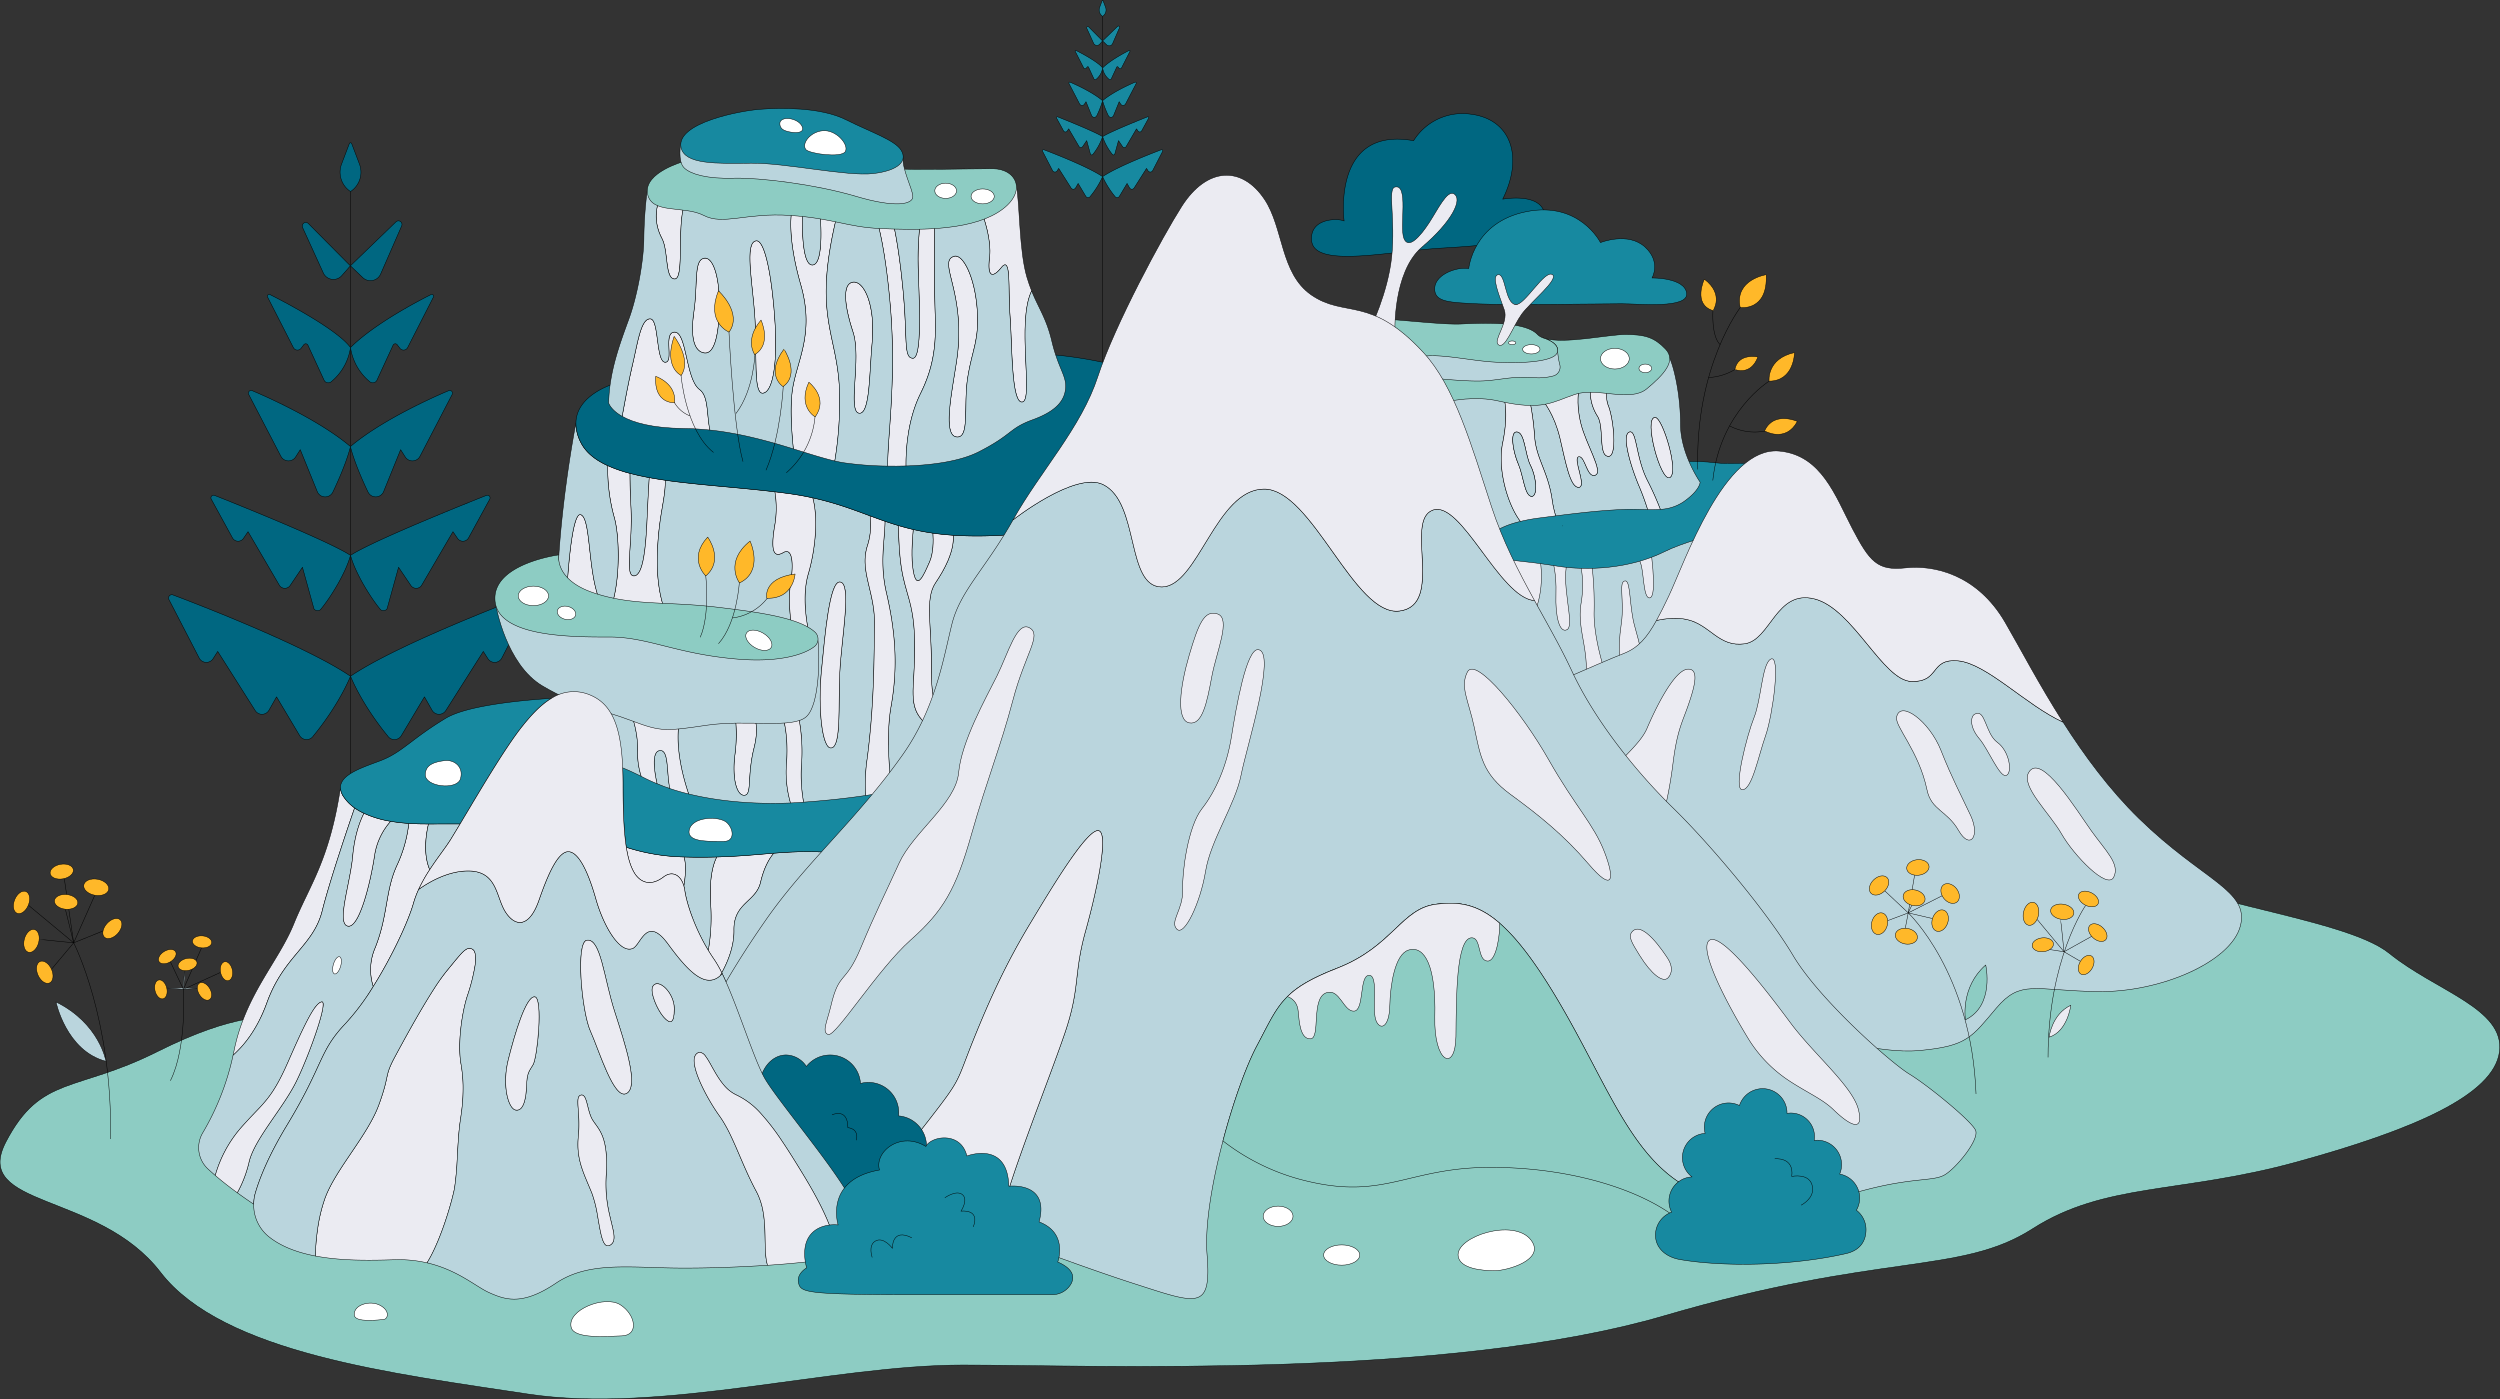 <svg xmlns="http://www.w3.org/2000/svg" width="1086.195" height="607.885" viewBox="0 0 1086.195 607.885">
  <rect x="0" y="0" width="1086.195" height="607.885" fill="#333333" stroke="none"/>
  <g id="Group_672" data-name="Group 672" transform="translate(0.018 0.1)">
    <path id="Path_2240" data-name="Path 2240" d="M237.936,438.378c-15.642,3.592-26.453,0-61.725,17.637s-50.39,10.077-65.506,39.051,40.062,21.414,67.146,56.688,101.657,44.09,159.6,52.907,132.271-12.6,188.959-12.6,210.375,6.3,304.853-21.416,128.492-17.637,159.985-37.793,64.246-15.116,114.636-28.972,85.66-28.974,88.18-47.869-27.714-26.455-47.869-42.832-97-22.674-127.234-44.09-186.438-54.167-287.216-18.9-180.14,10.077-275.879,35.272S282.964,428.038,237.936,438.378Z" transform="translate(-108.128 0.918)" fill="#8dccc3" stroke="#000" stroke-linejoin="round" stroke-width="0.2"/>
    <g id="Group_635" data-name="Group 635" transform="translate(73.202 61.947)">
      <line id="Line_35" data-name="Line 35" y2="397.143" transform="translate(79.068 20.546)" fill="#006781" stroke="#000" stroke-linejoin="round" stroke-width="0.2"/>
      <path id="Path_2241" data-name="Path 2241" d="M176.207,216.008,194.477,234.4l-3.735,4.259a4.841,4.841,0,0,1-8.044-1.182l-9-19.732A1.552,1.552,0,0,1,176.207,216.008Z" transform="translate(-115.461 -180.949)" fill="#006781" stroke="#000" stroke-linejoin="round" stroke-width="0.2"/>
      <path id="Path_2242" data-name="Path 2242" d="M203.77,215.639l-19.8,19.11,5.383,5.124a4.84,4.84,0,0,0,7.771-1.569l9.144-20.926A1.552,1.552,0,0,0,203.77,215.639Z" transform="translate(-104.958 -181.297)" fill="#006781" stroke="#000" stroke-linejoin="round" stroke-width="0.2"/>
      <path id="Path_2243" data-name="Path 2243" d="M185.754,198.66l-3.337,8.786a10.044,10.044,0,0,0,2.882,11.305q.457.379.971.732l.139-.09a10.032,10.032,0,0,0,3.715-11.945l-3.337-8.788A.551.551,0,0,0,185.754,198.66Z" transform="translate(-107.202 -198.303)" fill="#006781" stroke="#000" stroke-linejoin="round" stroke-width="0.2"/>
      <path id="Path_2244" data-name="Path 2244" d="M167.23,231.251s28.378,14.065,34.9,22.959a23.685,23.685,0,0,1-8.421,14.9,2.008,2.008,0,0,1-3.073-.715l-7.01-15.192a1.051,1.051,0,0,0-1.79-.2l-1.17,1.537a1.994,1.994,0,0,1-3.362-.3l-11.215-21.968A.793.793,0,0,1,167.23,231.251Z" transform="translate(-123.06 -165.264)" fill="#006781" stroke="#000" stroke-linejoin="round" stroke-width="0.2"/>
      <path id="Path_2245" data-name="Path 2245" d="M218.9,231.251S195.56,242.65,184,254.21a23.685,23.685,0,0,0,8.421,14.9,2.008,2.008,0,0,0,3.073-.715L202.5,253.2a1.049,1.049,0,0,1,1.788-.2l1.172,1.537a1.994,1.994,0,0,0,3.362-.3l11.215-21.968A.794.794,0,0,0,218.9,231.251Z" transform="translate(-104.932 -165.264)" fill="#006781" stroke="#000" stroke-linejoin="round" stroke-width="0.2"/>
      <path id="Path_2246" data-name="Path 2246" d="M155.42,274.693s48.736,19.23,59.01,26.034c-2.067,7.668-8.644,18.277-12.937,23.463-.753.911-2.7.674-3.016-.468l-4.929-17.806-5.332,7.9a2.813,2.813,0,0,1-4.586.106l-13.721-23.473-1.985,2.912a2.812,2.812,0,0,1-4.791-.233l-9.206-16.8A1.166,1.166,0,0,1,155.42,274.693Z" transform="translate(-135.362 -121.488)" fill="#006781" stroke="#000" stroke-linejoin="round" stroke-width="0.2"/>
      <path id="Path_2247" data-name="Path 2247" d="M146.635,296.269s55.945,20.846,77.036,35.294c-5.892,13.9-16.114,25.875-16.114,25.875a3.492,3.492,0,0,1-5.965-.058l-10.057-16.862-3.283,5.806a3.494,3.494,0,0,1-5.991.151l-16.286-25.689-2,3.143a3.494,3.494,0,0,1-6.047-.273l-13.157-25.43A1.43,1.43,0,0,1,146.635,296.269Z" transform="translate(-144.603 -99.795)" fill="#006781" stroke="#000" stroke-linejoin="round" stroke-width="0.2"/>
      <path id="Path_2248" data-name="Path 2248" d="M261.036,296.269S205.091,317.115,184,331.563c5.892,13.9,16.114,25.875,16.114,25.875a3.492,3.492,0,0,0,5.965-.058l10.055-16.862,3.285,5.806a3.492,3.492,0,0,0,5.989.151l16.286-25.689,2,3.143a3.493,3.493,0,0,0,6.047-.273l13.155-25.43A1.429,1.429,0,0,0,261.036,296.269Z" transform="translate(-104.932 -99.795)" fill="#006781" stroke="#000" stroke-linejoin="round" stroke-width="0.2"/>
      <path id="Path_2249" data-name="Path 2249" d="M243.008,274.693S194.271,293.923,184,300.727c2.065,7.668,8.644,18.277,12.935,23.463.755.911,2.7.674,3.016-.468l4.929-17.806,5.334,7.9a2.813,2.813,0,0,0,4.586.106l13.719-23.473,1.985,2.912a2.814,2.814,0,0,0,4.793-.233l9.2-16.8A1.166,1.166,0,0,0,243.008,274.693Z" transform="translate(-104.932 -121.488)" fill="#006781" stroke="#000" stroke-linejoin="round" stroke-width="0.2"/>
      <path id="Path_2250" data-name="Path 2250" d="M163.621,252.045s27.122,11.126,42.637,24.252c-2.119,8.477-7.646,19.714-7.646,19.714a3.7,3.7,0,0,1-6.8-.159l-7.381-18.2-2,3.153a3.706,3.706,0,0,1-6.418-.273l-13.984-26.887A1.183,1.183,0,0,1,163.621,252.045Z" transform="translate(-127.19 -144.325)" fill="#006781" stroke="#000" stroke-linejoin="round" stroke-width="0.2"/>
      <path id="Path_2251" data-name="Path 2251" d="M226.611,252.045s-27.124,11.126-42.637,24.252c2.117,8.477,7.644,19.714,7.644,19.714a3.706,3.706,0,0,0,6.8-.159l7.381-18.2,2,3.153a3.7,3.7,0,0,0,6.416-.273L228.2,253.644A1.182,1.182,0,0,0,226.611,252.045Z" transform="translate(-104.958 -144.325)" fill="#006781" stroke="#000" stroke-linejoin="round" stroke-width="0.2"/>
    </g>
    <g id="Group_636" data-name="Group 636" transform="translate(452.891)">
      <line id="Line_36" data-name="Line 36" y2="161.021" transform="translate(26.148 6.794)" fill="#1789a0" stroke="#000" stroke-linejoin="round" stroke-width="0.2"/>
      <path id="Path_2252" data-name="Path 2252" d="M344.244,173.291l6.041,6.083-1.236,1.409a1.6,1.6,0,0,1-2.659-.391l-2.976-6.525A.514.514,0,0,1,344.244,173.291Z" transform="translate(-324.154 -161.698)" fill="#1789a0" stroke="#000" stroke-linejoin="round" stroke-width="0.2"/>
      <path id="Path_2253" data-name="Path 2253" d="M353.359,173.169l-6.547,6.32,1.78,1.694a1.6,1.6,0,0,0,2.571-.518l3.022-6.922A.513.513,0,0,0,353.359,173.169Z" transform="translate(-320.681 -161.813)" fill="#1789a0" stroke="#000" stroke-linejoin="round" stroke-width="0.2"/>
      <path id="Path_2254" data-name="Path 2254" d="M347.4,167.554l-1.1,2.906a3.318,3.318,0,0,0,.953,3.739c.1.082.207.163.321.241l.044-.03a3.315,3.315,0,0,0,1.23-3.95l-1.1-2.906A.183.183,0,0,0,347.4,167.554Z" transform="translate(-321.423 -167.437)" fill="#1789a0" stroke="#000" stroke-linejoin="round" stroke-width="0.2"/>
      <path id="Path_2255" data-name="Path 2255" d="M341.275,178.333s9.384,4.65,11.542,7.592a7.839,7.839,0,0,1-2.785,4.927.663.663,0,0,1-1.016-.237l-2.318-5.023a.348.348,0,0,0-.592-.066l-.387.51a.659.659,0,0,1-1.112-.1L340.9,178.67A.262.262,0,0,1,341.275,178.333Z" transform="translate(-326.667 -156.51)" fill="#1789a0" stroke="#000" stroke-linejoin="round" stroke-width="0.2"/>
      <path id="Path_2256" data-name="Path 2256" d="M358.361,178.333s-7.719,3.769-11.54,7.592a7.831,7.831,0,0,0,2.784,4.927.663.663,0,0,0,1.015-.237l2.32-5.023a.348.348,0,0,1,.592-.066l.387.51a.658.658,0,0,0,1.11-.1l3.709-7.265A.262.262,0,0,0,358.361,178.333Z" transform="translate(-320.672 -156.51)" fill="#1789a0" stroke="#000" stroke-linejoin="round" stroke-width="0.2"/>
      <path id="Path_2257" data-name="Path 2257" d="M337.369,192.7s16.118,6.36,19.515,8.61a25.318,25.318,0,0,1-4.279,7.759.619.619,0,0,1-1-.153l-1.63-5.888-1.764,2.609a.93.93,0,0,1-1.517.036l-4.538-7.763-.656.963a.93.93,0,0,1-1.584-.076l-3.044-5.557A.387.387,0,0,1,337.369,192.7Z" transform="translate(-330.736 -142.034)" fill="#1789a0" stroke="#000" stroke-linejoin="round" stroke-width="0.2"/>
      <path id="Path_2258" data-name="Path 2258" d="M334.465,199.833s18.5,6.894,25.476,11.672a37.988,37.988,0,0,1-5.33,8.558,1.155,1.155,0,0,1-1.973-.02l-3.323-5.575-1.088,1.919a1.155,1.155,0,0,1-1.981.05l-5.385-8.5-.664,1.04a1.154,1.154,0,0,1-2-.09l-4.351-8.409A.474.474,0,0,1,334.465,199.833Z" transform="translate(-333.792 -134.86)" fill="#1789a0" stroke="#000" stroke-linejoin="round" stroke-width="0.2"/>
      <path id="Path_2259" data-name="Path 2259" d="M372.3,199.833s-18.5,6.894-25.476,11.672a37.934,37.934,0,0,0,5.328,8.558,1.154,1.154,0,0,0,1.973-.02l3.325-5.575,1.086,1.919a1.155,1.155,0,0,0,1.981.05l5.385-8.5.664,1.04a1.154,1.154,0,0,0,2-.09l4.351-8.409A.473.473,0,0,0,372.3,199.833Z" transform="translate(-320.672 -134.86)" fill="#1789a0" stroke="#000" stroke-linejoin="round" stroke-width="0.2"/>
      <path id="Path_2260" data-name="Path 2260" d="M366.334,192.7s-16.118,6.36-19.513,8.61a25.273,25.273,0,0,0,4.277,7.759.619.619,0,0,0,1-.153l1.63-5.888,1.764,2.609a.93.93,0,0,0,1.517.036l4.538-7.763.656.963a.93.93,0,0,0,1.584-.076l3.044-5.557A.387.387,0,0,0,366.334,192.7Z" transform="translate(-320.672 -142.034)" fill="#1789a0" stroke="#000" stroke-linejoin="round" stroke-width="0.2"/>
      <path id="Path_2261" data-name="Path 2261" d="M340.082,185.208s8.969,3.681,14.1,8.022a41.061,41.061,0,0,1-2.529,6.519,1.226,1.226,0,0,1-2.248-.052l-2.442-6.019-.66,1.042a1.224,1.224,0,0,1-2.121-.09l-4.626-8.891A.392.392,0,0,1,340.082,185.208Z" transform="translate(-328.033 -149.586)" fill="#1789a0" stroke="#000" stroke-linejoin="round" stroke-width="0.2"/>
      <path id="Path_2262" data-name="Path 2262" d="M360.913,185.208s-8.971,3.681-14.1,8.022a41.044,41.044,0,0,0,2.529,6.519,1.225,1.225,0,0,0,2.248-.052l2.44-6.019.66,1.042a1.226,1.226,0,0,0,2.123-.09l4.624-8.891A.391.391,0,0,0,360.913,185.208Z" transform="translate(-320.681 -149.586)" fill="#1789a0" stroke="#000" stroke-linejoin="round" stroke-width="0.2"/>
    </g>
    <g id="Group_639" data-name="Group 639" transform="translate(86.297 302.345)">
      <g id="Group_638" data-name="Group 638">
        <path id="Path_2263" data-name="Path 2263" d="M173.292,431.342c7.373-20.406,20.194-24.573,24.039-39.958,3.267-13.067,11.618-37.586,14.061-44.678a18.63,18.63,0,0,1-4.694-4.746,7.533,7.533,0,0,1-1.447-4.056c-4.863,31.886-13.549,42.547-20.264,59.136-6.834,16.886-21.308,30.959-26.132,55.9-.082.423-.191.823-.279,1.24C162.894,450.325,168.889,443.534,173.292,431.342Z" transform="translate(-143.629 -298.134)" fill="#ebebf2" stroke="#000" stroke-linejoin="round" stroke-width="0.2"/>
        <path id="Path_2264" data-name="Path 2264" d="M213.508,345.887c-1.744,0-3.364-.018-4.744-.06q-1.921-.057-3.821-.187a58.349,58.349,0,0,1-5.037,17.982c-5.238,11.12-3.9,21.874-9.6,36.109a23.924,23.924,0,0,0-.813,16.814c8.058-12.848,15.164-28.021,17.5-36.2a42.85,42.85,0,0,1,2.254-6.035,66.188,66.188,0,0,1,4.8-8.549C211.18,358.956,212.39,350.653,213.508,345.887Z" transform="translate(-113.652 -290.343)" fill="#ebebf2" stroke="#000" stroke-linejoin="round" stroke-width="0.2"/>
        <path id="Path_2265" data-name="Path 2265" d="M202.041,365.65c3.392-5.22,7.008-9.691,9.158-13.19,1.23-2,2.6-4.283,4.056-6.713-5.222-.006-9.89.042-13.752.032C200.385,350.546,199.175,358.849,202.041,365.65Z" transform="translate(-101.647 -290.236)" fill="#bad5dd" stroke="#000" stroke-linejoin="round" stroke-width="0.2"/>
        <path id="Path_2266" data-name="Path 2266" d="M189.6,480.015c16.21-26.809,13.587-31.734,25.562-44.267a102.464,102.464,0,0,0,11.807-15.829,23.924,23.924,0,0,1,.813-16.814c5.7-14.235,4.359-24.988,9.6-36.109a58.351,58.351,0,0,0,5.037-17.982,77.855,77.855,0,0,1-7.887-.915,28.775,28.775,0,0,0-7,14.978c-1.776,11.827-6.7,31.735-11.63,30.551s1.068-18.379,2.168-30.355c.829-9.027,3.059-15.044,4.907-18.65a26.224,26.224,0,0,1-4.08-2.334c-2.442,7.092-10.793,31.611-14.061,44.678-3.845,15.385-16.666,19.552-24.039,39.958-4.4,12.192-10.4,18.983-14.717,22.835a112.878,112.878,0,0,1-13.188,33.708,12.639,12.639,0,0,0,2.252,15.67c.945.879,2.027,1.84,3.205,2.852a53.816,53.816,0,0,1,10.908-20.412c9.772-11.209,13.256-11.8,20.856-29.183s11.622-25.331,14.5-25.811-5.174,22.405-10.922,34.244-18.4,25.348-20.693,35.408a51.466,51.466,0,0,1-5.08,13.27c2.161,1.575,4.532,3.235,7.139,4.979a18.162,18.162,0,0,1,.694-4.821C177.616,503.2,181.513,493.391,189.6,480.015Z" transform="translate(-151.128 -293.717)" fill="#bad5dd" stroke="#000" stroke-linejoin="round" stroke-width="0.2"/>
        <path id="Path_2267" data-name="Path 2267" d="M262.461,374.044a83.107,83.107,0,0,1-1.015,20.25c.811,1.343,1.668,2.677,2.575,3.984a47.051,47.051,0,0,1,3.3,5.8c2.42-4.389,5.423-11.305,5.31-18.508-.187-11.987,9.549-12.186,11.572-20.868,1.519-6.515,3.863-10.39,5.748-12.616-7.285.578-14.771,1.361-24.8,1.64C263.662,356.6,261.775,362.6,262.461,374.044Z" transform="translate(-40.044 -283.848)" fill="#ebebf2" stroke="#000" stroke-linejoin="round" stroke-width="0.2"/>
        <path id="Path_2268" data-name="Path 2268" d="M186.53,362.1c-1.1,11.975-7.1,29.173-2.167,30.355s9.854-18.725,11.63-30.552a28.775,28.775,0,0,1,7-14.978,44.432,44.432,0,0,1-11.56-3.476C189.589,347.058,187.359,353.075,186.53,362.1Z" transform="translate(-119.594 -292.546)" fill="#ebebf2" stroke="#000" stroke-linejoin="round" stroke-width="0.2"/>
        <path id="Path_2269" data-name="Path 2269" d="M330.144,354.887c-20.346-3.059-31.5-2.665-43.141-1.744-1.884,2.226-4.229,6.1-5.748,12.616-2.023,8.682-11.759,8.881-11.572,20.868.112,7.2-2.89,14.119-5.31,18.508.064.132.128.253.195.387.245.5.49,1,.735,1.527,6.464,13.862,13.188,36.205,17.96,44.279,4.893,8.281,24.156,31.407,33.53,45.909l22.343-2.864,8.3-48.648,9.794-94.681A49.6,49.6,0,0,1,330.144,354.887Z" transform="translate(-37.097 -284.902)" fill="#bad5dd" stroke="#000" stroke-linejoin="round" stroke-width="0.2"/>
        <path id="Path_2270" data-name="Path 2270" d="M259.92,363.711c3.727-2.834,7.44-.917,8.81,4.04,1.124-6.938.722-10.7.072-12.738a86.526,86.526,0,0,1-25.1-4.207c.773,4.9,1.878,8.351,3.374,10.944C249.2,365.427,253.652,368.479,259.92,363.711Z" transform="translate(-57.91 -285.141)" fill="#ebebf2" stroke="#000" stroke-linejoin="round" stroke-width="0.2"/>
        <path id="Path_2271" data-name="Path 2271" d="M190.061,418.539c5.748-11.839,13.8-34.722,10.922-34.244s-6.9,8.431-14.5,25.811S175.4,428.08,165.631,439.289A53.817,53.817,0,0,0,154.723,459.7c2.573,2.208,5.732,4.724,9.565,7.516a51.462,51.462,0,0,0,5.08-13.27C171.666,443.887,184.313,430.378,190.061,418.539Z" transform="translate(-147.507 -251.428)" fill="#ebebf2" stroke="#000" stroke-linejoin="round" stroke-width="0.2"/>
        <path id="Path_2272" data-name="Path 2272" d="M256.174,365.64a14.348,14.348,0,0,1,.379,1.794c.791,5.523,4.193,16.094,10.2,26.042a83.1,83.1,0,0,0,1.016-20.25c-.686-11.442,1.2-17.44,2.685-20.314-1.176.032-2.372.06-3.623.076-4.032.056-7.5.024-10.587-.086C256.9,354.935,257.3,358.7,256.174,365.64Z" transform="translate(-45.353 -283.031)" fill="#bad5dd" stroke="#000" stroke-linejoin="round" stroke-width="0.2"/>
        <g id="Group_637" data-name="Group 637" transform="translate(61.621)">
          <path id="Path_2273" data-name="Path 2273" d="M198.962,345.751c-7.1,2.661-15.263,5.33-16.852,9.914h-.018l-.01.066a4.927,4.927,0,0,0-.249,1.644,7.534,7.534,0,0,0,1.447,4.056,18.636,18.636,0,0,0,4.694,4.746,26.227,26.227,0,0,0,4.08,2.334,44.43,44.43,0,0,0,11.56,3.476,77.872,77.872,0,0,0,7.887.915q1.9.13,3.821.187c1.381.042,3,.056,4.744.06,3.861.01,8.529-.038,13.752-.032,8.208-13.721,19.4-32.9,27.118-42.543,3.859-4.823,7.984-9.25,12.575-12.009-16.674,1.116-37.461,3.52-46,8.69C212.227,336.5,208.609,342.132,198.962,345.751Z" transform="translate(-181.832 -317.606)" fill="#1789a0" stroke="#000" stroke-linejoin="round" stroke-width="0.2"/>
          <path id="Path_2274" data-name="Path 2274" d="M412.289,342.014l-113.61-7.04-56.5-16.886s-2.137.018-5.65.112c10.211,5.072,12.981,17.874,12.981,38.419,0,12.242.439,20.872,1.425,27.134a86.525,86.525,0,0,0,25.1,4.207c3.085.11,6.555.142,10.587.086,1.25-.016,2.446-.044,3.623-.076,10.033-.279,17.518-1.062,24.8-1.64,11.636-.921,22.795-1.315,43.141,1.744a49.6,49.6,0,0,0,27.082-3.843c20.272-8.64,33.658-27.142,33.658-27.142Z" transform="translate(-126.758 -318.087)" fill="#1789a0" stroke="#000" stroke-linejoin="round" stroke-width="0.2"/>
        </g>
        <path id="Path_2275" data-name="Path 2275" d="M200.184,338.083c.153-4.257,3.867-5.415,8.317-5.995s8.509,2.9,6.962,7.929S199.991,343.5,200.184,338.083Z" transform="translate(-101.733 -304.052)" fill="#fff" stroke="#000" stroke-linejoin="round" stroke-width="0.2"/>
        <path id="Path_2276" data-name="Path 2276" d="M257.323,349.922c.913-6.282,13.3-6.518,16.451-3.48s3.237,8.236-1.333,8.1S256.519,355.461,257.323,349.922Z" transform="translate(-44.237 -291.446)" fill="#fff" stroke="#000" stroke-linejoin="round" stroke-width="0.2"/>
        <path id="Path_2277" data-name="Path 2277" d="M264.924,378.383c-.066-.134-.13-.255-.195-.387-.245.446-.482.861-.71,1.25A11.242,11.242,0,0,0,264.924,378.383Z" transform="translate(-37.454 -257.763)" fill="#ebebf2" stroke="#000" stroke-linejoin="round" stroke-width="0.2"/>
      </g>
      <ellipse id="Ellipse_418" data-name="Ellipse 418" cx="3.894" cy="1.628" rx="3.894" ry="1.628" transform="translate(57.442 120.249) rotate(-73.553)" fill="#fff" stroke="#000" stroke-linejoin="round" stroke-width="0.2"/>
    </g>
    <path id="Path_2278" data-name="Path 2278" d="M426.424,313.511c3.58-7.163,23.74,17.687,35.376,38.168s19.55,27.928,24.2,40.03,3.725,17.689-6.982,5.122-21.876-21.412-33.979-30.256-13.017-16.915-15.586-28.938S423.165,320.028,426.424,313.511Z" transform="translate(211.091 -21.616)" fill="#bad5dd" stroke="#000" stroke-linejoin="round" stroke-width="0.2"/>
    <g id="Group_641" data-name="Group 641" transform="translate(242.032 151.577)">
      <path id="Path_2279" data-name="Path 2279" d="M245.08,285.079c.8,15.309-2.872,29.365,1.307,29.361s5.222-13.312,5.744-25.323c.359-8.26.719-14.382.907-17.4-2.948-.544-5.756-1.156-8.4-1.856C244.634,273.326,244.725,278.315,245.08,285.079Z" transform="translate(-212.995 -215.882)" fill="#bad5dd" stroke="#000" stroke-linejoin="round" stroke-width="0.2"/>
      <path id="Path_2280" data-name="Path 2280" d="M447.019,264.722a17.114,17.114,0,0,0-1.156-3.047c1.014,4.772-.06,9.754-3.651,14.771C427.171,297.473,402,301.77,351.9,304.914a169.961,169.961,0,0,1-22.02.086c.3,7.319-3.817,14.8-7.787,20.723-4.694,7-1.58,18.777-1.8,35.641s2.882,19.826,2.882,19.826,2.274,12.63-5.573,5.409-4.484-14.524-4.484-32.348-2.914-21.185-5.156-31.573c-1.547-7.167-1.866-16.678-1.917-21.89-2.011-.6-3.956-1.228-5.864-1.887-.092,8.612-2.414,18.068.606,31.093,3.811,16.433,5.158,31.766,2.019,49.348-2.164,12.12-.767,28.041.311,36.767a183.953,183.953,0,0,0,29.064-8.018c24.149-9.057,93.85.931,93.85.931S461.024,318.335,447.019,264.722Z" transform="translate(-157.72 -224.122)" fill="#bad5dd" stroke="#000" stroke-linejoin="round" stroke-width="0.2"/>
      <path id="Path_2281" data-name="Path 2281" d="M306.1,300.036c1.569,8.969,4.483,2.019,7.1-3.888,1.714-3.871,1.694-9.272,1.477-12.539-3.057-.44-5.894-.979-8.572-1.6C305.6,287.071,305.148,294.583,306.1,300.036Z" transform="translate(-151.375 -203.646)" fill="#bad5dd" stroke="#000" stroke-linejoin="round" stroke-width="0.2"/>
      <path id="Path_2282" data-name="Path 2282" d="M236.928,278.823c-4.431-1.357-6.169,35.29-6.169,35.29l17.223,6.651C239.331,310.768,242.14,280.421,236.928,278.823Z" transform="translate(-226.679 -206.891)" fill="#ebebf2" stroke="#000" stroke-linejoin="round" stroke-width="0.2"/>
      <path id="Path_2283" data-name="Path 2283" d="M256.834,290.8c-.522,12.011-1.567,25.32-5.744,25.323s-.5-14.052-1.307-29.361c-.355-6.763-.446-11.753-.439-15.221a60.259,60.259,0,0,1-9.649-3.356,78.571,78.571,0,0,0,2.87,22.67c2.258,8.038,2.685,27.292-1.445,38.947l24.593,3.923s-4.985-8.491-4.451-26.752c.508-17.34,3.586-23.9,3.45-32.438q-3.594-.518-6.97-1.138C257.553,276.418,257.193,282.54,256.834,290.8Z" transform="translate(-217.699 -217.565)" fill="#ebebf2" stroke="#000" stroke-linejoin="round" stroke-width="0.2"/>
      <path id="Path_2284" data-name="Path 2284" d="M274.007,321.227l-6.6,1.549a65.947,65.947,0,0,1,0,17.675c-1.286,10.263.765,17.836,4.178,17.575s1.023-8.094,4.176-20.627S274.007,321.227,274.007,321.227Z" transform="translate(-190.168 -164.157)" fill="#ebebf2" stroke="#000" stroke-linejoin="round" stroke-width="0.2"/>
      <g id="Group_640" data-name="Group 640" transform="translate(0 32.215)">
        <path id="Path_2285" data-name="Path 2285" d="M274.007,321.227l-6.6,1.549a65.947,65.947,0,0,1,0,17.675c-1.286,10.263.765,17.836,4.178,17.575s1.023-8.094,4.176-20.627S274.007,321.227,274.007,321.227Z" transform="translate(-190.168 -196.372)" fill="none"/>
        <path id="Path_2286" data-name="Path 2286" d="M236.928,278.823c-4.431-1.357-6.169,35.29-6.169,35.29l17.223,6.651C239.331,310.768,242.14,280.421,236.928,278.823Z" transform="translate(-226.679 -239.106)" fill="none"/>
        <path id="Path_2287" data-name="Path 2287" d="M294.2,293.391c-4.413-.12-6.4,22.423-7.963,38.613s.261,34.467,4.439,33.424,2.82-18.281,3.524-32.9C294.926,317.4,299.6,293.542,294.2,293.391Z" transform="translate(-171.377 -224.401)" fill="none"/>
        <path id="Path_2288" data-name="Path 2288" d="M252.181,329.879c-3.671.438-2.426,8.875-1.2,14.416,1.816.751,3.661,1.459,5.553,2.093C255.067,339.072,256.2,329.4,252.181,329.879Z" transform="translate(-207.563 -187.678)" fill="#bad5dd" stroke="#000" stroke-linejoin="round" stroke-width="0.2"/>
        <path id="Path_2289" data-name="Path 2289" d="M366.638,346.282c.225-13.9-6.5-22.867-3.139-33.851a29.43,29.43,0,0,0,1.208-13.186c-7.462-2.766-15.042-5.66-24.928-7.827,2.342,8.381,1.351,21.873-1.941,33.092-3.655,12.465,1.046,28.8,1.046,28.8s-4.718,5.943-6.765,0-3.157-17.5-1.875-25.3.807-15.176-3.221-12.826-5.633-.261-3.769-11.488a43.94,43.94,0,0,0,.114-14.889c-16.306-1.951-33.181-2.948-47.63-5.031.137,8.54-2.942,15.1-3.45,32.438-.534,18.261,4.451,26.752,4.451,26.752l-24.593-3.923c4.13-11.654,3.7-30.909,1.445-38.947a78.57,78.57,0,0,1-2.87-22.67c-5.481-2.513-9.583-5.79-11.747-10.211a18.409,18.409,0,0,1-2.079-8.194l-.008,0s-8.281,41.582-8.16,79.45,2.372,52.431,0,62.833c0,0,16.228.827,36.556,11.147a33.019,33.019,0,0,1-1.561-10.839c.383-9.858-3.954-19.584-3.954-19.584l21.934,7.255c-1.732,11.307,2.057,24.581,4.176,30.8,15.369,3.777,31.84,4.46,44.271,3.91a47.8,47.8,0,0,1-1.708-17.545c1.044-14.741-2.519-22.578-2.519-22.578l6.2-3.675a78.86,78.86,0,0,1,2.848,26.12,67.233,67.233,0,0,0,.835,17.334c7.755-.564,17.043-1.413,27.005-2.906a75.758,75.758,0,0,1,.692-16.264C366.638,380.175,366.416,360.182,366.638,346.282Zm-133.832-12.26s1.738-36.647,6.169-35.29c5.212,1.6,2.4,31.944,11.054,41.941Zm81.514,66.02c-3.153,12.533-.763,20.366-4.176,20.627s-5.465-7.311-4.178-17.575a65.953,65.953,0,0,0,0-17.675l6.6-1.549S317.472,387.507,314.32,400.042Zm37.228-32.9c-.7,14.621.652,31.856-3.524,32.9s-6.007-17.233-4.439-33.423,3.55-38.734,7.963-38.613C356.951,328.156,352.275,352.018,351.548,367.14Z" transform="translate(-228.726 -259.015)" fill="#bad5dd" stroke="#000" stroke-linejoin="round" stroke-width="0.2"/>
        <path id="Path_2290" data-name="Path 2290" d="M266.127,327.562l-21.934-7.255s4.337,9.726,3.954,19.584a33.019,33.019,0,0,0,1.561,10.839c.341.173.672.327,1.016.506,1.881.977,3.843,1.852,5.844,2.679-1.224-5.541-2.469-13.978,1.2-14.416,4.024-.48,2.886,9.194,4.351,16.509,2.671.9,5.409,1.676,8.182,2.358C268.184,352.143,264.395,338.869,266.127,327.562Z" transform="translate(-213.152 -197.298)" fill="#ebebf2" stroke="#000" stroke-linejoin="round" stroke-width="0.2"/>
      </g>
      <path id="Path_2291" data-name="Path 2291" d="M286.2,345.516a78.862,78.862,0,0,0-2.848-26.12l-6.2,3.675s3.562,7.837,2.519,22.578a47.8,47.8,0,0,0,1.708,17.545c1.373-.062,2.709-.132,3.978-.221.542-.038,1.118-.082,1.676-.122A67.225,67.225,0,0,1,286.2,345.516Z" transform="translate(-179.96 -166)" fill="#ebebf2" stroke="#000" stroke-linejoin="round" stroke-width="0.2"/>
      <path id="Path_2292" data-name="Path 2292" d="M276.329,273.857a43.94,43.94,0,0,1-.114,14.889c-1.864,11.227-.257,13.838,3.769,11.488s4.5,5.025,3.221,12.826-.171,19.361,1.875,25.3,6.765,0,6.765,0-4.7-16.332-1.046-28.8c3.291-11.219,4.283-24.711,1.941-33.092-3.235-.708-6.707-1.345-10.518-1.866Q279.3,274.2,276.329,273.857Z" transform="translate(-181.686 -211.855)" fill="#ebebf2" stroke="#000" stroke-linejoin="round" stroke-width="0.2"/>
      <path id="Path_2293" data-name="Path 2293" d="M294.2,293.391c-4.413-.12-6.4,22.423-7.963,38.613s.261,34.467,4.439,33.424,2.82-18.281,3.524-32.9C294.926,317.4,299.6,293.542,294.2,293.391Z" transform="translate(-171.377 -192.186)" fill="#ebebf2" stroke="#000" stroke-linejoin="round" stroke-width="0.2"/>
      <path id="Path_2294" data-name="Path 2294" d="M306.667,361.839c3.139-17.583,1.792-32.916-2.019-49.348-3.02-13.025-.7-22.482-.606-31.093-2.186-.755-4.329-1.539-6.48-2.336a29.43,29.43,0,0,1-1.208,13.186c-3.362,10.984,3.364,19.951,3.139,33.851s0,33.893-3.139,58.2a75.76,75.76,0,0,0-.692,16.264c3.7-.554,7.484-1.2,11.317-1.953C305.9,389.88,304.5,373.959,306.667,361.839Z" transform="translate(-161.58 -206.615)" fill="#ebebf2" stroke="#000" stroke-linejoin="round" stroke-width="0.2"/>
      <path id="Path_2295" data-name="Path 2295" d="M316.132,297c-2.615,5.906-5.529,12.856-7.1,3.887-.953-5.453-.5-12.965,0-18.026-2.232-.516-4.353-1.086-6.4-1.7.05,5.212.369,14.723,1.917,21.89,2.242,10.388,5.156,13.75,5.156,31.573s-3.362,25.127,4.484,32.348,5.573-5.409,5.573-5.409-3.107-2.96-2.882-19.827-2.89-28.637,1.8-35.641c3.97-5.92,8.09-13.4,7.787-20.724-3.161-.213-6.109-.52-8.863-.915C317.826,287.728,317.846,293.128,316.132,297Z" transform="translate(-154.307 -204.497)" fill="#ebebf2" stroke="#000" stroke-linejoin="round" stroke-width="0.2"/>
      <path id="Path_2296" data-name="Path 2296" d="M512.77,280.517c-3.651-17.183-34.443-31.629-72.914-35.127-54.932-4.993-145.671-2.978-190.508,12.662,0,0-16.485,4.7-16.551,17.127a18.41,18.41,0,0,0,2.079,8.194c2.164,4.421,6.266,7.7,11.747,10.211a60.264,60.264,0,0,0,9.649,3.355c2.641.7,5.449,1.313,8.4,1.856q3.375.623,6.97,1.138c14.45,2.083,31.324,3.081,47.631,5.031q2.962.352,5.892.751c3.811.522,7.283,1.158,10.518,1.866,9.886,2.167,17.466,5.062,24.928,7.827,2.151.8,4.295,1.581,6.48,2.336,1.909.658,3.853,1.29,5.864,1.887,2.051.61,4.172,1.18,6.4,1.7,2.677.62,5.515,1.16,8.572,1.6,2.754.4,5.7.7,8.863.915a169.942,169.942,0,0,0,22.02-.086c50.091-3.145,75.266-7.442,90.308-28.468C512.71,290.27,513.784,285.289,512.77,280.517Z" transform="translate(-224.627 -242.963)" fill="#006781" stroke="#000" stroke-linejoin="round" stroke-width="0.2"/>
    </g>
    <g id="Group_642" data-name="Group 642" transform="translate(215.004 240.985)">
      <path id="Path_2297" data-name="Path 2297" d="M215.485,298.522s4.363,25.514,20.25,34.877,25.247,9.928,38.579,15.034,15.319,4.54,32.908,1.987,37.16,1.7,43.119-3.689,5.762-26.871,5.086-32.88S321.78,310,321.78,310Z" transform="translate(-215.031 -276.428)" fill="#bad5dd" stroke="#000" stroke-linejoin="round" stroke-width="0.2"/>
      <path id="Path_2298" data-name="Path 2298" d="M354.279,321.023a4.134,4.134,0,0,1-.191,6.318c-4.221,3.328-14.725,6.92-32.651,5.519-26.859-2.1-39.45-9.653-56.236-9.653s-49.864.13-49.942-16.786c-.072-15.269,27.8-18.907,27.8-18.907s-2.2,10.669,15.012,16.467,31.579,3.58,54.338,6.332C330.559,312.505,347.448,314.878,354.279,321.023Z" transform="translate(-215.259 -287.513)" fill="#8dccc3" stroke="#000" stroke-linejoin="round" stroke-width="0.2"/>
    </g>
    <g id="Group_643" data-name="Group 643" transform="translate(618.974 200.383)">
      <path id="Path_2299" data-name="Path 2299" d="M570.812,273.588l34.18,103.843L594.1,442.877S465.932,447.723,464.28,447.3,417.577,323.2,416.6,315.591s11.291-21.107,11.291-21.107Z" transform="translate(-416.546 -260.932)" fill="#bad5dd" stroke="#000" stroke-linejoin="round" stroke-width="0.2"/>
      <path id="Path_2300" data-name="Path 2300" d="M454.321,291.445s2.75,13.364-3.209,25.277l-22.331-31.4Z" transform="translate(-404.227 -249.113)" fill="#ebebf2" stroke="#000" stroke-linejoin="round" stroke-width="0.2"/>
      <path id="Path_2301" data-name="Path 2301" d="M444.24,289.18s1.772,5.312,1.449,14.651,1.505,17.049,4.831,15.3c3.673-1.937-3.382-21.575.644-30.752" transform="translate(-388.661 -246.042)" fill="#ebebf2" stroke="#000" stroke-linejoin="round" stroke-width="0.2"/>
      <path id="Path_2302" data-name="Path 2302" d="M450.1,289.017s2.414,7.245.644,17.872,2.738,18.353,2.254,31.073l7.729-2.316s-4.67-14.107-4.347-25.183a145.256,145.256,0,0,0-1.128-21.446Z" transform="translate(-382.763 -245.396)" fill="#ebebf2" stroke="#000" stroke-linejoin="round" stroke-width="0.2"/>
      <path id="Path_2303" data-name="Path 2303" d="M461.295,293.148c2.466.02,1.61,11.03,4.186,20.045s2.575,10.727,2.575,10.727l-8.447,4.506s-2.117-2.39,0-17.121C460.966,301.876,458.172,293.124,461.295,293.148Z" transform="translate(-374.133 -241.236)" fill="#ebebf2" stroke="#000" stroke-linejoin="round" stroke-width="0.2"/>
      <path id="Path_2304" data-name="Path 2304" d="M467.261,309.7c-2.752-.012-2.416-11.915-3.866-15.134s3.866-11.271,3.866-10.466S471.285,309.721,467.261,309.7Z" transform="translate(-369.625 -250.401)" fill="#ebebf2" stroke="#000" stroke-linejoin="round" stroke-width="0.2"/>
      <path id="Path_2305" data-name="Path 2305" d="M440.97,309.757s12.048.9,25,3.01,31.625,1.206,46.685-6.324,44.789-10.9,50-26.506-18.07-10.843-27.71-12.048-17.924-.3-26.431,0-83.607,9.368-83.858,23.961S440.97,309.757,440.97,309.757Z" transform="translate(-408.386 -267.282)" fill="#1789a0" stroke="#000" stroke-linejoin="round" stroke-width="0.2"/>
    </g>
    <g id="Group_645" data-name="Group 645" transform="translate(594.299 195.81)">
      <g id="Group_644" data-name="Group 644">
        <path id="Path_2306" data-name="Path 2306" d="M739.334,392.77c-12.969-12.652-23.867-27.523-33.04-41.915h0c-15.977-7.267-33.131-25.472-45.6-26.64s-7.795,9.352-20.266,8.963-25.334-31.569-42.094-35.856-19.1,17.928-30.4,19.487-14.809-8.184-24.942-10.522c-4.275-.987-9.1-.516-13.34.357-4.15,7.508-8.013,11.993-14.279,14.4-8.8,3.384-50.071,21.653-50.071,21.653s-58.576,37-60.987,76.538,64.131,66.542,98.366,62.682,67.505,8.68,83.9,6.27,37.612,7.233,57.862,5.3,22.18-5.786,32.789-18.323,16.395-7.715,43.88-7.233,58.145-12.921,62.205-28.482S767.076,419.835,739.334,392.77Z" transform="translate(-404.251 -233.013)" fill="#bad5dd" stroke="#000" stroke-linejoin="round" stroke-width="0.2"/>
        <path id="Path_2307" data-name="Path 2307" d="M480.075,338.278c10.133,2.338,13.639,12.082,24.942,10.522s13.641-23.774,30.4-19.487,29.62,35.466,42.093,35.856,7.793-10.133,20.266-8.963,29.624,19.373,45.6,26.64h0c-10.45-16.395-18.665-32.169-25.149-43.34-12.18-20.975-31.126-25.034-43.3-23.682s-15.564-2.705-23.005-16.914-13.414-32.1-31.8-33.833c-24.021-2.264-41.275,48.718-48.04,62.927-1.947,4.086-3.667,7.6-5.342,10.631C470.976,337.762,475.8,337.29,480.075,338.278Z" transform="translate(-341.334 -265.004)" fill="#ebebf2" stroke="#000" stroke-linejoin="round" stroke-width="0.2"/>
      </g>
      <path id="Path_2308" data-name="Path 2308" d="M489.111,312.254c5.2-.207,2.647,8.327.12,15.65s-4.8,10.86-6.567,24.75a190.134,190.134,0,0,1-4.293,23.234s-21.719-18.436-20.2-21.466,10.356-9.85,13.133-16.415S482.8,312.507,489.111,312.254Z" transform="translate(-350.037 -217.43)" fill="#ebebf2" stroke="#000" stroke-linejoin="round" stroke-width="0.2"/>
      <path id="Path_2309" data-name="Path 2309" d="M498.2,310.238c4.7-3.02,1.054,24.256-2.109,33.221s-5.8,23.2-10.019,23.465,1.844-23.465,5.009-31.374S494.513,312.61,498.2,310.238Z" transform="translate(-323.312 -219.69)" fill="#ebebf2" stroke="#000" stroke-linejoin="round" stroke-width="0.2"/>
      <path id="Path_2310" data-name="Path 2310" d="M518.746,323.945c1.574-7.5,14.237,1.846,19.246,14.5s8.7,19.287,12.919,28.362-.263,15.14-5.272,6.44-11.821-8.686-13.709-17.663C528.323,338.455,517.873,328.107,518.746,323.945Z" transform="translate(-289.015 -208.351)" fill="#ebebf2" stroke="#000" stroke-linejoin="round" stroke-width="0.2"/>
      <path id="Path_2311" data-name="Path 2311" d="M547.6,335.614c5.276-9.174,20.85,16.389,27.168,25.235s12.638,14.532,9.794,20.218-17.41-9.567-22.606-18.685S544.122,341.657,547.6,335.614Z" transform="translate(-260.511 -195.875)" fill="#ebebf2" stroke="#000" stroke-linejoin="round" stroke-width="0.2"/>
      <path id="Path_2312" data-name="Path 2312" d="M536.22,322.246c4.779-2.816,4.558,8.313,9.928,12.212s6.635,13.477,3.791,14.376-7.717-11.351-11.574-15.9C533.832,327.593,534.587,323.21,536.22,322.246Z" transform="translate(-272.646 -207.818)" fill="#ebebf2" stroke="#000" stroke-linejoin="round" stroke-width="0.2"/>
    </g>
    <path id="Path_2313" data-name="Path 2313" d="M423.813,445.039c-1.218-8.477,24.39-16.782,31.729-6.892,6.34,8.545-10.508,13.23-15.865,13.23S424.6,450.55,423.813,445.039Z" transform="translate(209.702 100.623)" fill="#fff" stroke="#000" stroke-linejoin="round" stroke-width="0.2"/>
    <ellipse id="Ellipse_419" data-name="Ellipse 419" cx="7.843" cy="4.41" rx="7.843" ry="4.41" transform="translate(575.069 540.774)" fill="#fff" stroke="#000" stroke-linejoin="round" stroke-width="0.2"/>
    <ellipse id="Ellipse_420" data-name="Ellipse 420" cx="6.481" cy="4.41" rx="6.481" ry="4.41" transform="translate(548.8 523.931)" fill="#fff" stroke="#000" stroke-linejoin="round" stroke-width="0.2"/>
    <g id="Group_648" data-name="Group 648" transform="translate(4.44 374.536)">
      <g id="Group_646" data-name="Group 646" transform="translate(7.858 6.954)">
        <path id="Path_2314" data-name="Path 2314" d="M136.815,368.924l-12.748,5.16s16.924,32.707,16.037,85.25" transform="translate(-104.377 -346.043)" fill="none" stroke="#000" stroke-linejoin="round" stroke-width="0.2"/>
        <path id="Path_2315" data-name="Path 2315" d="M122.269,367.265l3.609,14.6,9.182-20.67" transform="translate(-106.188 -353.825)" fill="none" stroke="#000" stroke-linejoin="round" stroke-width="0.2"/>
        <path id="Path_2316" data-name="Path 2316" d="M118.968,378.131c-.006.1,14.978,1.569,14.978,1.569l-19.69-16.354" transform="translate(-114.256 -351.66)" fill="none" stroke="#000" stroke-linejoin="round" stroke-width="0.2"/>
        <path id="Path_2317" data-name="Path 2317" d="M119.27,397.043l9.627-11.48-4.092-28.041" transform="translate(-109.207 -357.523)" fill="none" stroke="#000" stroke-linejoin="round" stroke-width="0.2"/>
      </g>
      <g id="Group_647" data-name="Group 647" transform="translate(0 0)">
        <ellipse id="Ellipse_421" data-name="Ellipse 421" cx="3.204" cy="5.112" rx="3.204" ry="5.112" transform="translate(18.855 19.861) rotate(-84.016)" fill="#ffb829" stroke="#000" stroke-linejoin="round" stroke-width="0.2"/>
        <ellipse id="Ellipse_422" data-name="Ellipse 422" cx="3.53" cy="5.511" rx="3.53" ry="5.511" transform="translate(31.305 13.349) rotate(-79.803)" fill="#ffb829" stroke="#000" stroke-linejoin="round" stroke-width="0.2"/>
        <ellipse id="Ellipse_423" data-name="Ellipse 423" cx="5.112" cy="3.204" rx="5.112" ry="3.204" transform="matrix(0.664, -0.747, 0.747, 0.664, 38.567, 30.482)" fill="#ffb829" stroke="#000" stroke-linejoin="round" stroke-width="0.2"/>
        <ellipse id="Ellipse_424" data-name="Ellipse 424" cx="5.112" cy="3.204" rx="5.112" ry="3.204" transform="matrix(0.259, -0.966, 0.966, 0.259, 4.801, 38.27)" fill="#ffb829" stroke="#000" stroke-linejoin="round" stroke-width="0.2"/>
        <ellipse id="Ellipse_425" data-name="Ellipse 425" cx="3.204" cy="5.112" rx="3.204" ry="5.112" transform="translate(9.987 44.414) rotate(-24.016)" fill="#ffb829" stroke="#000" stroke-linejoin="round" stroke-width="0.2"/>
        <ellipse id="Ellipse_426" data-name="Ellipse 426" cx="5.112" cy="3.204" rx="5.112" ry="3.204" transform="translate(0 20.975) rotate(-67.969)" fill="#ffb829" stroke="#000" stroke-linejoin="round" stroke-width="0.2"/>
        <ellipse id="Ellipse_427" data-name="Ellipse 427" cx="5.112" cy="3.204" rx="5.112" ry="3.204" transform="translate(16.777 1.779) rotate(-10.024)" fill="#ffb829" stroke="#000" stroke-linejoin="round" stroke-width="0.2"/>
      </g>
      <path id="Path_2318" data-name="Path 2318" d="M120.237,384.291s4.411,21.324,21.723,25.811C141.96,410.1,139.247,393.665,120.237,384.291Z" transform="translate(-100.376 -323.615)" fill="#bad5dd" stroke="#000" stroke-linejoin="round" stroke-width="0.2"/>
    </g>
    <g id="Group_651" data-name="Group 651" transform="translate(66.373 406.138)">
      <g id="Group_649" data-name="Group 649" transform="translate(6.065 5.595)">
        <path id="Path_2319" data-name="Path 2319" d="M147.879,385.626c-.458-1.67.688-8.094.688-8.094" transform="translate(-140.648 -367.617)" fill="#bad5dd" stroke="#000" stroke-linejoin="round" stroke-width="0.2"/>
        <path id="Path_2320" data-name="Path 2320" d="M157.491,381.467l-6.037.384-7.232-.569" transform="translate(-144.222 -363.842)" fill="#bad5dd" stroke="#000" stroke-linejoin="round" stroke-width="0.2"/>
        <path id="Path_2321" data-name="Path 2321" d="M155.7,372.592,147.825,390.6l16.139-7.366" transform="translate(-140.593 -372.592)" fill="none" stroke="#000" stroke-linejoin="round" stroke-width="0.2"/>
        <path id="Path_2322" data-name="Path 2322" d="M145.006,375.6l5.658,11.961s1.624,25.255-5.658,39.715" transform="translate(-143.432 -369.558)" fill="none" stroke="#000" stroke-linejoin="round" stroke-width="0.2"/>
      </g>
      <g id="Group_650" data-name="Group 650" transform="translate(0 0)">
        <ellipse id="Ellipse_428" data-name="Ellipse 428" cx="4.207" cy="2.623" rx="4.207" ry="2.623" transform="matrix(0.974, -0.227, 0.227, 0.974, 10.402, 11.19)" fill="#ffb829" stroke="#000" stroke-linejoin="round" stroke-width="0.2"/>
        <ellipse id="Ellipse_429" data-name="Ellipse 429" cx="2.623" cy="4.207" rx="2.623" ry="4.207" transform="matrix(0.858, -0.513, 0.513, 0.858, 18.034, 22.23)" fill="#ffb829" stroke="#000" stroke-linejoin="round" stroke-width="0.2"/>
        <ellipse id="Ellipse_430" data-name="Ellipse 430" cx="2.623" cy="4.207" rx="2.623" ry="4.207" transform="matrix(0.981, -0.192, 0.192, 0.981, 28.627, 12.109)" fill="#ffb829" stroke="#000" stroke-linejoin="round" stroke-width="0.2"/>
        <ellipse id="Ellipse_431" data-name="Ellipse 431" cx="2.623" cy="4.207" rx="2.623" ry="4.207" transform="translate(16.985 5.226) rotate(-84.973)" fill="#ffb829" stroke="#000" stroke-linejoin="round" stroke-width="0.2"/>
        <ellipse id="Ellipse_432" data-name="Ellipse 432" cx="4.207" cy="2.623" rx="4.207" ry="2.623" transform="matrix(0.858, -0.513, 0.513, 0.858, 1.335, 9.3)" fill="#ffb829" stroke="#000" stroke-linejoin="round" stroke-width="0.2"/>
        <ellipse id="Ellipse_433" data-name="Ellipse 433" cx="2.623" cy="4.207" rx="2.623" ry="4.207" transform="matrix(0.974, -0.227, 0.227, 0.974, 0, 20.13)" fill="#ffb829" stroke="#000" stroke-linejoin="round" stroke-width="0.2"/>
      </g>
    </g>
    <g id="Group_653" data-name="Group 653" transform="translate(810.535 372.889)">
      <g id="Group_652" data-name="Group 652" transform="translate(8.322 7.233)">
        <path id="Path_2323" data-name="Path 2323" d="M555.808,448.5c-1.921-52.778-29.458-78.676-29.458-78.676l-10.207-9.587" transform="translate(-516.143 -353.418)" fill="none" stroke="#000" stroke-linejoin="round" stroke-width="0.2"/>
        <path id="Path_2324" data-name="Path 2324" d="M524.44,371.69l1.274-6.672-8.94,3.372" transform="translate(-515.507 -348.607)" fill="none" stroke="#000" stroke-linejoin="round" stroke-width="0.2"/>
        <path id="Path_2325" data-name="Path 2325" d="M535.969,361.3l-14.74,7.458,10.543,2.465" transform="translate(-511.022 -352.349)" fill="none" stroke="#000" stroke-linejoin="round" stroke-width="0.2"/>
        <path id="Path_2326" data-name="Path 2326" d="M524,356.841l-2.772,16.41,1.552-3.3" transform="translate(-511.022 -356.841)" fill="none" stroke="#000" stroke-linejoin="round" stroke-width="0.2"/>
      </g>
      <ellipse id="Ellipse_434" data-name="Ellipse 434" cx="4.876" cy="3.389" rx="4.876" ry="3.389" transform="translate(0 12.706) rotate(-44.278)" fill="#ffb829" stroke="#000" stroke-linejoin="round" stroke-width="0.2"/>
      <ellipse id="Ellipse_435" data-name="Ellipse 435" cx="4.88" cy="3.386" rx="4.88" ry="3.386" transform="translate(17.497 1.081) rotate(-6.358)" fill="#ffb829" stroke="#000" stroke-linejoin="round" stroke-width="0.2"/>
      <ellipse id="Ellipse_436" data-name="Ellipse 436" cx="4.803" cy="3.44" rx="4.803" ry="3.44" transform="translate(1.48 32.055) rotate(-74.766)" fill="#ffb829" stroke="#000" stroke-linejoin="round" stroke-width="0.2"/>
      <ellipse id="Ellipse_437" data-name="Ellipse 437" cx="3.411" cy="4.844" rx="3.411" ry="4.844" transform="translate(12.359 36.284) rotate(-79.917)" fill="#ffb829" stroke="#000" stroke-linejoin="round" stroke-width="0.2"/>
      <ellipse id="Ellipse_438" data-name="Ellipse 438" cx="3.475" cy="4.755" rx="3.475" ry="4.755" transform="translate(31.06 13.667) rotate(-38.566)" fill="#ffb829" stroke="#000" stroke-linejoin="round" stroke-width="0.2"/>
      <ellipse id="Ellipse_439" data-name="Ellipse 439" cx="4.812" cy="3.434" rx="4.812" ry="3.434" transform="translate(27.588 30.46) rotate(-71.208)" fill="#ffb829" stroke="#000" stroke-linejoin="round" stroke-width="0.2"/>
      <ellipse id="Ellipse_440" data-name="Ellipse 440" cx="3.417" cy="4.836" rx="3.417" ry="4.836" transform="translate(15.58 19.267) rotate(-76.502)" fill="#ffb829" stroke="#000" stroke-linejoin="round" stroke-width="0.2"/>
      <path id="Path_2327" data-name="Path 2327" d="M542.524,376.3s4.018,17.677-8.815,23.8C533.71,400.1,531.414,385.966,542.524,376.3Z" transform="translate(-490.33 -330.013)" fill="#8dccc3" stroke="#000" stroke-linejoin="round" stroke-width="0.2"/>
    </g>
    <g id="Group_656" data-name="Group 656" transform="translate(878.096 385.706)">
      <g id="Group_654" data-name="Group 654" transform="translate(7.013 7.601)">
        <path id="Path_2328" data-name="Path 2328" d="M567.823,363.411S551.5,386.641,551.5,429.429" transform="translate(-546.797 -363.411)" fill="none" stroke="#000" stroke-linejoin="round" stroke-width="0.2"/>
        <path id="Path_2329" data-name="Path 2329" d="M565.516,378.1l-7.084-4.129L551.5,372.9" transform="translate(-546.797 -353.858)" fill="none" stroke="#000" stroke-linejoin="round" stroke-width="0.2"/>
        <path id="Path_2330" data-name="Path 2330" d="M554.191,366.445c.169.046,1.525,14.022,1.525,14.022l12.08-6.735" transform="translate(-544.083 -360.356)" fill="none" stroke="#000" stroke-linejoin="round" stroke-width="0.2"/>
        <line id="Line_37" data-name="Line 37" x2="11.635" y2="14.022" transform="translate(0 6.089)" fill="none" stroke="#000" stroke-linejoin="round" stroke-width="0.2"/>
      </g>
      <g id="Group_655" data-name="Group 655" transform="translate(0 0)">
        <path id="Path_2331" data-name="Path 2331" d="M552.077,365.69c-.273,1.808,1.758,3.614,4.536,4.034s5.252-.706,5.525-2.515-1.744-3.6-4.522-4.02S552.35,363.882,552.077,365.69Z" transform="translate(-539.223 -356.122)" fill="#ffb829" stroke="#000" stroke-linejoin="round" stroke-width="0.2"/>
        <ellipse id="Ellipse_441" data-name="Ellipse 441" cx="3.052" cy="4.661" rx="3.052" ry="4.661" transform="matrix(0.668, -0.744, 0.744, 0.668, 27.814, 18.544)" fill="#ffb829" stroke="#000" stroke-linejoin="round" stroke-width="0.2"/>
        <path id="Path_2332" data-name="Path 2332" d="M548.074,373.955c.187,1.66,2.4,2.77,4.951,2.483s4.461-1.863,4.275-3.522-2.392-2.756-4.939-2.469S547.888,372.3,548.074,373.955Z" transform="translate(-543.242 -348.771)" fill="#ffb829" stroke="#000" stroke-linejoin="round" stroke-width="0.2"/>
        <ellipse id="Ellipse_442" data-name="Ellipse 442" cx="5.087" cy="3.311" rx="5.087" ry="3.311" transform="translate(0 15.502) rotate(-77.975)" fill="#ffb829" stroke="#000" stroke-linejoin="round" stroke-width="0.2"/>
        <ellipse id="Ellipse_443" data-name="Ellipse 443" cx="2.988" cy="4.684" rx="2.988" ry="4.684" transform="translate(23.74 5.329) rotate(-63.073)" fill="#ffb829" stroke="#000" stroke-linejoin="round" stroke-width="0.2"/>
        <ellipse id="Ellipse_444" data-name="Ellipse 444" cx="4.547" cy="2.96" rx="4.547" ry="2.96" transform="translate(23.442 35.927) rotate(-60)" fill="#ffb829" stroke="#000" stroke-linejoin="round" stroke-width="0.2"/>
      </g>
      <path id="Path_2333" data-name="Path 2333" d="M561.15,385.021s-1.339,11.349-9.426,13.864C551.724,398.885,552.882,388.832,561.15,385.021Z" transform="translate(-539.554 -334.05)" fill="#ebebf2" stroke="#000" stroke-linejoin="round" stroke-width="0.2"/>
    </g>
    <path id="Path_2334" data-name="Path 2334" d="M496.318,226.852s-13.914,2.131-11.305,14.259C485.013,241.111,497.1,242.913,496.318,226.852Z" transform="translate(271.04 -107.609)" fill="#ffb829" stroke="#000" stroke-linejoin="round" stroke-width="0.2"/>
    <path id="Path_2335" data-name="Path 2335" d="M478.983,234.635s-.781,10.93,3.1,14.767" transform="translate(265.233 -99.772)" fill="none" stroke="#000" stroke-linejoin="round" stroke-width="0.2"/>
    <path id="Path_2336" data-name="Path 2336" d="M478.311,227.082" transform="translate(264.62 -107.378)" fill="#bad5dd" stroke="#000" stroke-linejoin="round" stroke-width="0.2"/>
    <path id="Path_2337" data-name="Path 2337" d="M478.01,250.98a24.811,24.811,0,0,0,11.785-3.7" transform="translate(264.317 -87.045)" fill="none" stroke="#000" stroke-linejoin="round" stroke-width="0.2"/>
    <path id="Path_2338" data-name="Path 2338" d="M503.486,249.879s-21.406,13.069-24.567,43.2" transform="translate(265.233 -84.423)" fill="none" stroke="#000" stroke-linejoin="round" stroke-width="0.2"/>
    <path id="Path_2339" data-name="Path 2339" d="M477.843,227.819s-5.212,11.016,3.789,13.679C481.632,241.5,486.607,234.45,477.843,227.819Z" transform="translate(262.638 -106.636)" fill="#ffb829" stroke="#000" stroke-linejoin="round" stroke-width="0.2"/>
    <path id="Path_2340" data-name="Path 2340" d="M493.722,244.783s-8.58-1.915-10.031,5.411C483.691,250.194,490.511,253.2,493.722,244.783Z" transform="translate(270.038 -89.781)" fill="#ffb829" stroke="#000" stroke-linejoin="round" stroke-width="0.2"/>
    <path id="Path_2341" data-name="Path 2341" d="M498.543,261.707a23.568,23.568,0,0,1-15.991-2.123" transform="translate(268.891 -74.65)" fill="none" stroke="#000" stroke-linejoin="round" stroke-width="0.2"/>
    <path id="Path_2342" data-name="Path 2342" d="M491.118,256.137s-1.17-9.774,11.046-12.421C502.164,243.716,502.164,256.085,491.118,256.137Z" transform="translate(277.486 -90.628)" fill="#ffb829" stroke="#000" stroke-linejoin="round" stroke-width="0.2"/>
    <path id="Path_2343" data-name="Path 2343" d="M504.386,259.229s-10.308-4.65-14.263,4.146C490.123,263.375,499.327,268.708,504.386,259.229Z" transform="translate(276.514 -76.244)" fill="#ffb829" stroke="#000" stroke-linejoin="round" stroke-width="0.2"/>
    <path id="Path_2344" data-name="Path 2344" d="M494.248,233.9s-19.885,25.695-18.54,70.5" transform="translate(261.934 -100.515)" fill="none" stroke="#000" stroke-linejoin="round" stroke-width="0.2"/>
    <path id="Path_2345" data-name="Path 2345" d="M231.864,460.421c-2.009-7.658,14.607-14.173,21.322-9.888s8.148,13.186.841,13.515S233.16,465.366,231.864,460.421Z" transform="translate(16.297 116.25)" fill="#fff" stroke="#000" stroke-linejoin="round" stroke-width="0.2"/>
    <path id="Path_2346" data-name="Path 2346" d="M184.822,454.73c-.447-4.462,6.818-6.647,11.249-4.261s3.408,5.965,1.533,6.135S185.163,458.14,184.822,454.73Z" transform="translate(-30.923 116.572)" fill="#fff" stroke="#000" stroke-linejoin="round" stroke-width="0.2"/>
    <g id="Group_657" data-name="Group 657" transform="translate(303.336 233.253)">
      <path id="Path_2347" data-name="Path 2347" d="M262.038,291.65s2.1,17.5-2.33,27.507" transform="translate(-258.834 -275.615)" fill="none" stroke="#000" stroke-linejoin="round" stroke-width="0.2"/>
      <path id="Path_2348" data-name="Path 2348" d="M272.743,293.391s-.933,17.709-9.087,26.8" transform="translate(-254.858 -273.862)" fill="none" stroke="#000" stroke-linejoin="round" stroke-width="0.2"/>
      <path id="Path_2349" data-name="Path 2349" d="M282.062,296.758a22.678,22.678,0,0,1-15.4,8.849" transform="translate(-251.829 -270.471)" fill="none" stroke="#000" stroke-linejoin="round" stroke-width="0.2"/>
      <path id="Path_2350" data-name="Path 2350" d="M262.573,300.542s-7.945-7.452.819-16.882C263.392,283.66,270.733,293.514,262.573,300.542Z" transform="translate(-259.272 -283.66)" fill="#ffb829" stroke="#000" stroke-linejoin="round" stroke-width="0.2"/>
      <path id="Path_2351" data-name="Path 2351" d="M269.211,302.719s-6.767-9.1,4.6-18.2C273.813,284.522,279.972,297.589,269.211,302.719Z" transform="translate(-251.278 -282.792)" fill="#ffb829" stroke="#000" stroke-linejoin="round" stroke-width="0.2"/>
      <path id="Path_2352" data-name="Path 2352" d="M274.156,302.168s-1.935-8.648,12.306-10.518C286.463,291.65,285.783,302.67,274.156,302.168Z" transform="translate(-244.374 -275.615)" fill="#ffb829" stroke="#000" stroke-linejoin="round" stroke-width="0.2"/>
    </g>
    <g id="Group_660" data-name="Group 660" transform="translate(264.421 47.016)">
      <g id="Group_659" data-name="Group 659" transform="translate(0 31.894)">
        <path id="Path_2353" data-name="Path 2353" d="M315.777,222.932c-7.315,2.41,5.571,15.877,1.19,45.349-2,13.434-6.139,32.269-.114,33.13s3.013-13.553,4.947-25.815,5.164-16.136,4.088-30S319.666,221.65,315.777,222.932Z" transform="translate(-165.775 -190.576)" fill="#ebebf2" stroke="#000" stroke-linejoin="round" stroke-width="0.2"/>
        <path id="Path_2354" data-name="Path 2354" d="M316.833,290.8c8.174-16.411,6.24-28.765,6.115-42.1s0-34.206,0-34.206l-6.109,1.076s-1.511,8.176-1.082,21.729,1.788,38.447-2.342,38.292-2.242-8.481-4.188-29.042c-2.077-21.936-4.654-30.979-4.654-30.979l-6.456,1.29s3.5,11.355,5.593,37.118c2.621,32.279-1.6,57.964-1.178,68.488,2.595.04,5.248.022,7.929-.066C310.386,315.471,311.123,302.265,316.833,290.8Z" transform="translate(-181.244 -198.962)" fill="#ebebf2" stroke="#000" stroke-linejoin="round" stroke-width="0.2"/>
        <path id="Path_2355" data-name="Path 2355" d="M300.41,289.333c-1.431-23.716-11.474-31.206-.941-74.25l-7.534-2.051s2.308,23.555-3.163,23.814-4.3-24.107-4.3-24.107h-4.636s-2.619,10.37,3.793,32.663-2.328,33.684-3.793,47.171c-.8,7.355-.155,16.962.594,24.18,6.868,2.117,12.929,4.082,18.02,5.258A156.451,156.451,0,0,0,300.41,289.333Z" transform="translate(-200.182 -200.731)" fill="#ebebf2" stroke="#000" stroke-linejoin="round" stroke-width="0.2"/>
        <path id="Path_2356" data-name="Path 2356" d="M294.4,228.476c-4.761.618-3.8,10.209,0,21.719s-2.687,35.161,2.85,35.272c4.6.092,4.275-17.852,5.461-30.423C304.254,238.7,299.292,227.84,294.4,228.476Z" transform="translate(-188.229 -184.91)" fill="#ebebf2" stroke="#000" stroke-linejoin="round" stroke-width="0.2"/>
        <path id="Path_2357" data-name="Path 2357" d="M252.644,226.789c2.914,5.507,1.242,17.653,5.593,17.653s.819-23.14,4.331-32.643l-11.417-.55S248.167,218.336,252.644,226.789Z" transform="translate(-229.516 -202.23)" fill="#ebebf2" stroke="#000" stroke-linejoin="round" stroke-width="0.2"/>
        <path id="Path_2358" data-name="Path 2358" d="M262.414,223.516c-3.719,1.67-2.121,11.562-3.771,22.931s.12,17.356,4.477,18.034c4.618.719,6.6-8.642,6.6-21.448S266.526,221.669,262.414,223.516Z" transform="translate(-221.605 -190.13)" fill="#ebebf2" stroke="#000" stroke-linejoin="round" stroke-width="0.2"/>
        <path id="Path_2359" data-name="Path 2359" d="M273.24,219.523c-5.389.558-1.429,19.04-.564,34.437s-.722,31.754,3.255,31.788,6.633-10.717,5.5-30.072S277.132,219.119,273.24,219.523Z" transform="translate(-209.089 -193.906)" fill="#ebebf2" stroke="#000" stroke-linejoin="round" stroke-width="0.2"/>
        <path id="Path_2360" data-name="Path 2360" d="M276.47,267.128c-6.069-4.522-5.509-24.87-10.8-24.952s-.173,13.2-4.17,13.073-2.635-18.305-6.3-18.813c-4.213-.584-5.69,10.589-7.648,18.813-1.9,8-3.771,18.08-4.74,23.523,4.594,2.6,12.688,5.126,26.877,5.276,3.837.04,7.592.287,11.259.68C279.511,277.939,280.438,270.082,276.47,267.128Z" transform="translate(-236.938 -176.89)" fill="#ebebf2" stroke="#000" stroke-linejoin="round" stroke-width="0.2"/>
        <g id="Group_658" data-name="Group 658">
          <path id="Path_2361" data-name="Path 2361" d="M262.414,223.516c-3.719,1.67-2.121,11.562-3.771,22.931s.12,17.356,4.477,18.034c4.618.719,6.6-8.642,6.6-21.448S266.526,221.669,262.414,223.516Z" transform="translate(-221.605 -190.13)" fill="none"/>
          <path id="Path_2362" data-name="Path 2362" d="M273.24,219.523c-5.389.558-1.429,19.04-.564,34.437s-.722,31.754,3.255,31.788,6.633-10.717,5.5-30.072S277.132,219.119,273.24,219.523Z" transform="translate(-209.089 -193.906)" fill="none"/>
          <path id="Path_2363" data-name="Path 2363" d="M252.644,226.789c2.914,5.507,1.242,17.653,5.593,17.653s.819-23.14,4.331-32.643l-11.417-.55S248.167,218.336,252.644,226.789Z" transform="translate(-229.516 -202.23)" fill="none"/>
          <path id="Path_2364" data-name="Path 2364" d="M294.4,228.476c-4.761.618-3.8,10.209,0,21.719s-2.687,35.161,2.85,35.272c4.6.092,4.275-17.852,5.461-30.423C304.254,238.7,299.292,227.84,294.4,228.476Z" transform="translate(-188.229 -184.91)" fill="none"/>
          <path id="Path_2365" data-name="Path 2365" d="M315.777,222.932c-7.315,2.41,5.571,15.877,1.19,45.349-2,13.434-6.139,32.269-.114,33.13s3.013-13.553,4.947-25.815,5.164-16.136,4.088-30S319.666,221.65,315.777,222.932Z" transform="translate(-165.775 -190.576)" fill="none"/>
          <path id="Path_2366" data-name="Path 2366" d="M323.834,239.151c-1.144,9.258,1.794,8.511,5.118,4.361,4.435-5.541,2.846,9.015,3.8,21.233s.474,38.316,5.457,37.13c4.8-1.144-2.611-34.852,3.938-48.253-.7-1.746-1.389-3.663-2.041-5.858-3.488-11.731-3-31.625-4.692-40.492-1.313.06-3.974.169-7.377.3l-7.177,13.009S324.828,231.133,323.834,239.151Z" transform="translate(-158.349 -206.233)" fill="#ebebf2" stroke="#000" stroke-linejoin="round" stroke-width="0.2"/>
          <path id="Path_2367" data-name="Path 2367" d="M432.413,275.868c-2.32-9.792-5.686-14.139-8.738-21.723-6.549,13.4.861,47.109-3.938,48.253-4.983,1.186-4.508-24.912-5.457-37.13s.64-26.774-3.8-21.233c-3.323,4.15-6.262,4.9-5.118-4.361.993-8.018-2.98-18.566-2.98-18.566l7.177-13.009c-13.78.544-39.924,1.515-39.924,1.515l-95.427-2.858L256.7,210.1a177.5,177.5,0,0,0-1.507,20.75c0,9.828-2.848,25.432-6.444,35.292-4.11,11.275-8.548,23.042-8.865,36.675,0,0,.815,2.958,5.868,5.82.969-5.443,2.838-15.522,4.74-23.523,1.959-8.224,3.436-19.4,7.648-18.813,3.667.508,2.3,18.685,6.3,18.813s-1.122-13.155,4.17-13.073,4.734,20.431,10.8,24.952c3.968,2.954,3.041,10.811,4.472,17.6,13.531,1.449,25.807,4.963,36.247,8.182-.749-7.217-1.391-16.824-.594-24.18,1.465-13.487,10.2-24.878,3.793-47.171s-3.793-32.663-3.793-32.663h4.636s-1.174,24.366,4.3,24.107,3.163-23.814,3.163-23.814l7.534,2.051c-10.532,43.045-.49,50.535.941,74.25a156.444,156.444,0,0,1-1.957,32.677c1.363.315,2.683.594,3.906.779a148.163,148.163,0,0,0,19.11,1.447c-.417-10.524,3.8-36.209,1.178-68.489-2.091-25.763-5.593-37.118-5.593-37.118l6.456-1.29s2.577,9.043,4.654,30.979c1.947,20.561.07,28.89,4.188,29.042s2.772-24.74,2.342-38.292,1.082-21.729,1.082-21.729l6.109-1.076s-.125,20.868,0,34.206,2.059,25.693-6.115,42.1c-5.71,11.462-6.446,24.667-6.372,31.6,11.678-.379,23.67-2.079,31.611-6.135,14.9-7.608,13-10.145,23.461-13.95s13.948-8.56,14.267-13.948S435.267,287.915,432.413,275.868Zm-163.81-26.9c-4.351,0-2.679-12.146-5.593-17.653-4.477-8.453-1.493-15.54-1.493-15.54l11.417.55C269.422,225.827,272.954,248.967,268.6,248.967ZM281.4,281.106c-4.357-.678-6.127-6.663-4.478-18.034s.052-21.261,3.771-22.931c4.112-1.846,7.305,6.713,7.305,19.517S286.015,281.824,281.4,281.106Zm25.327,17.49c-3.978-.034-2.392-16.391-3.255-31.788s-4.825-33.879.564-34.437c3.892-.4,7.048,16.8,8.186,36.153S310.7,298.632,306.725,298.6Zm47.639-21.707c-1.186,12.571-.863,30.515-5.461,30.423-5.537-.11.949-23.76-2.85-35.272s-4.76-21.1,0-21.719C350.946,249.685,355.907,260.545,354.363,276.889Zm41.544,14.885c-1.935,12.262,1.076,26.676-4.947,25.815s-1.882-19.7.114-33.13c4.381-29.472-8.505-42.938-1.19-45.349,3.89-1.282,9.035,8.792,10.111,22.66S397.844,279.512,395.907,291.775Z" transform="translate(-239.882 -206.755)" fill="#bad5dd" stroke="#000" stroke-linejoin="round" stroke-width="0.2"/>
        </g>
      </g>
      <path id="Path_2368" data-name="Path 2368" d="M264.2,203.4s-17.436,4.754-15.851,13.948,15.851,5.073,24.41,9.513,18.39-1.268,37.411,0,24.727,5.072,39.312,5.706,37.728,1.268,51.042-6.974,8.56-19.022-2.218-19.022-33.881.632-42.938,0S285.443,197.379,264.2,203.4Z" transform="translate(-231.457 -180.387)" fill="#8dccc3" stroke="#000" stroke-linejoin="round" stroke-width="0.2"/>
      <path id="Path_2369" data-name="Path 2369" d="M255.642,200.988s-1.359,7.522,1.487,10.366,10.205,4.853,21.414,4.518,35.8,2.677,53.2,7.863,24.936,3.506,24.761,0-4.855-11.835-4.184-17.294l-78.8-10.312Z" transform="translate(-224.34 -185.561)" fill="#bad5dd" stroke="#000" stroke-linejoin="round" stroke-width="0.2"/>
      <ellipse id="Ellipse_445" data-name="Ellipse 445" cx="4.728" cy="3.31" rx="4.728" ry="3.31" transform="translate(141.703 32.47)" fill="#fff" stroke="#000" stroke-linejoin="round" stroke-width="0.2"/>
      <ellipse id="Ellipse_446" data-name="Ellipse 446" cx="5.04" cy="3.249" rx="5.04" ry="3.249" transform="translate(157.465 34.965)" fill="#fff" stroke="#000" stroke-linejoin="round" stroke-width="0.2"/>
      <path id="Path_2370" data-name="Path 2370" d="M255.611,207.789c-2.133-10.665,25.6-15.893,34.3-16.563s26.267-1,37.309,4.518,21.416,8.867,24.091,13.384-1,8.7-12.212,10.039-38.146-4.684-53.035-4.518S257.117,215.319,255.611,207.789Z" transform="translate(-224.161 -190.863)" fill="#1789a0" stroke="#000" stroke-linejoin="round" stroke-width="0.2"/>
      <path id="Path_2371" data-name="Path 2371" d="M277.042,194.661c1.062-2.954,8.291-1.61,9.659,2.011s-6,2.5-8.05,1.369A3.019,3.019,0,0,1,277.042,194.661Z" transform="translate(-202.575 -188.667)" fill="#fff" stroke="#000" stroke-linejoin="round" stroke-width="0.2"/>
      <path id="Path_2372" data-name="Path 2372" d="M282.761,203.782c-1.973-2.958,2.862-8.391,8.554-8.094,5.306.275,10.3,6.217,8.668,9.079S284.044,205.706,282.761,203.782Z" transform="translate(-197.158 -186.017)" fill="#fff" stroke="#000" stroke-linejoin="round" stroke-width="0.2"/>
    </g>
    <g id="Group_665" data-name="Group 665" transform="translate(569.804 49.277)">
      <g id="Group_662" data-name="Group 662" transform="translate(49.226 105)">
        <g id="Group_661" data-name="Group 661">
          <path id="Path_2373" data-name="Path 2373" d="M460.827,250.39l-8.224,2.149s-1.224,5.551,2.9,12.1c3.045,4.827.217,17.41,4.8,17.424,3.815.014,2.165-15.915,0-21.7A11.7,11.7,0,0,1,460.827,250.39Z" transform="translate(-380.467 -238.185)" fill="none"/>
          <path id="Path_2374" data-name="Path 2374" d="M457.8,251.461l-15.576,5.551s4.786,5.6,7.293,16.274,4.431,21.35,8.106,21.175-2.8-12.776,0-13.3,3.5,9.39,7.177,8.02-4.026-13.27-6.3-22.546S457.8,251.461,457.8,251.461Z" transform="translate(-390.742 -237.107)" fill="none"/>
          <path id="Path_2375" data-name="Path 2375" d="M467.371,257.774c-5.328-.273,2.446,28.458,6.4,26.04S470.58,257.941,467.371,257.774Z" transform="translate(-367.243 -230.752)" fill="none"/>
          <path id="Path_2376" data-name="Path 2376" d="M527.67,274.271c0-13-2.866-24.814-4.684-28.739s-35.208,2.848-35.208,2.848l-71.2,3.725,5.039,45.352s10.516,17.308,11.173,17.526,11.612,8.983,11.612,8.983,1.29-4.5,13.727-7.494c-5.461-7.114-10.1-22.526-7.7-34.182,3.024-14.659,0-21.508,0-21.508l11.431,1.738a113.373,113.373,0,0,1,2.394,16.928c.674,9.772,5.788,15.227,7.6,27.383a46.333,46.333,0,0,0,1.575,7.237c14.915-1.879,21.5-2.426,29.9-2.81,3.488-.159,6.862.026,10.089.088a110.515,110.515,0,0,0-3.833-10.414c-3.711-8.851-7.61-22.259-4.068-23.292,3.179-.925,2.669,11.048,7.757,21.049a129.731,129.731,0,0,1,5.617,12.547,19.63,19.63,0,0,0,10.073-3.263c7.229-5.04,7.233-8.556,7.233-8.556S527.67,287.272,527.67,274.271Zm-37.034,22.112c-3.677,1.371-4.375-8.546-7.177-8.02s3.677,13.123,0,13.3-5.6-10.5-8.106-21.175-7.293-16.274-7.293-16.274l15.576-5.551s-1.575,5.9.7,15.174S494.311,295.012,490.636,296.383Zm5.774-8.2c-4.58-.014-1.752-12.6-4.8-17.424-4.128-6.549-2.9-12.1-2.9-12.1l8.224-2.149a11.7,11.7,0,0,0-.524,9.974C498.575,272.272,500.225,288.2,496.41,288.187Zm26.69,9.184c-3.952,2.418-11.727-26.313-6.4-26.04C519.911,271.5,527.052,294.954,523.1,297.371Z" transform="translate(-416.574 -244.309)" fill="#bad5dd" stroke="#000" stroke-linejoin="round" stroke-width="0.2"/>
          <path id="Path_2377" data-name="Path 2377" d="M446.4,281.237l-.054,0Z" transform="translate(-386.592 -207.124)" fill="none" stroke="#000" stroke-linejoin="round" stroke-width="0.2"/>
          <path id="Path_2378" data-name="Path 2378" d="M437.575,260.93c-3.3-.558-1.971,8.2.51,13.99,2.2,5.14,2.722,13.87,5.74,13.952,2.725.072,2.045-8.409-.456-13.294S440.943,261.5,437.575,260.93Z" transform="translate(-397.405 -227.598)" fill="none" stroke="#000" stroke-linejoin="round" stroke-width="0.2"/>
          <path id="Path_2379" data-name="Path 2379" d="M447.593,271.183a113.363,113.363,0,0,0-2.394-16.928l-11.431-1.738s3.024,6.85,0,21.508c-2.4,11.656,2.24,27.068,7.7,34.182a77.419,77.419,0,0,1,8.182-1.489c2.577-.335,4.937-.638,7.123-.915a46.365,46.365,0,0,1-1.575-7.237C453.381,286.41,448.267,280.955,447.593,271.183Zm-1.256,26.134c-3.018-.082-3.536-8.812-5.74-13.952-2.481-5.788-3.805-14.548-.51-13.99,3.368.572,3.3,9.762,5.794,14.648S449.062,297.39,446.337,297.318Z" transform="translate(-399.916 -236.043)" fill="#ebebf2" stroke="#000" stroke-linejoin="round" stroke-width="0.2"/>
        </g>
        <path id="Path_2380" data-name="Path 2380" d="M467.371,257.774c-5.328-.273,2.446,28.458,6.4,26.04S470.58,257.941,467.371,257.774Z" transform="translate(-367.243 -230.752)" fill="#ebebf2" stroke="#000" stroke-linejoin="round" stroke-width="0.2"/>
        <path id="Path_2381" data-name="Path 2381" d="M461.593,260.942c-3.542,1.034.357,14.442,4.068,23.293a110.511,110.511,0,0,1,3.833,10.414c1.875.036,3.7.028,5.473-.11a129.724,129.724,0,0,0-5.618-12.547C464.262,271.991,464.772,260.017,461.593,260.942Z" transform="translate(-372.646 -227.61)" fill="#ebebf2" stroke="#000" stroke-linejoin="round" stroke-width="0.2"/>
        <path id="Path_2382" data-name="Path 2382" d="M437.575,260.93c-3.3-.558-1.971,8.2.51,13.99,2.2,5.14,2.722,13.87,5.74,13.952,2.725.072,2.045-8.409-.456-13.294S440.943,261.5,437.575,260.93Z" transform="translate(-397.405 -227.598)" fill="#bad5dd" stroke="#000" stroke-linejoin="round" stroke-width="0.2"/>
        <path id="Path_2383" data-name="Path 2383" d="M457.8,251.461l-15.576,5.551s4.786,5.6,7.293,16.274,4.431,21.35,8.106,21.175-2.8-12.776,0-13.3,3.5,9.39,7.177,8.02-4.026-13.27-6.3-22.546S457.8,251.461,457.8,251.461Z" transform="translate(-390.742 -237.107)" fill="#ebebf2" stroke="#000" stroke-linejoin="round" stroke-width="0.2"/>
        <path id="Path_2384" data-name="Path 2384" d="M460.827,250.39l-8.224,2.149s-1.224,5.551,2.9,12.1c3.045,4.827.217,17.41,4.8,17.424,3.815.014,2.165-15.915,0-21.7A11.7,11.7,0,0,1,460.827,250.39Z" transform="translate(-380.467 -238.185)" fill="#ebebf2" stroke="#000" stroke-linejoin="round" stroke-width="0.2"/>
      </g>
      <g id="Group_663" data-name="Group 663" transform="translate(10.516 88.928)">
        <path id="Path_2385" data-name="Path 2385" d="M540.591,249.672c-4.877-5.122-8.939-6.34-17.47-6.34-7.37,0-26.478,4.227-34.985,1.72,1.935.676,6.541,2.681,5.387,6.133-1.451,4.337-17.9,4.921-29.343,3.986s-26.118-4.484-32.244-1.341c-4.626,2.374-11.556-10.727-14.675-17.294-5.513-.335-9.8-.377-11.149.3-4.064,2.031-13.814,11.781-5.687,22.751s9.615,19.387,25.731,19.243c0,0,22.576-11.014,41.847-6.609s23.429.413,33.179-2.86,23.971,3.635,31.284-2.46S545.466,254.794,540.591,249.672Z" transform="translate(-397.286 -236.3)" fill="#8dccc3" stroke="#000" stroke-linejoin="round" stroke-width="0.2"/>
        <path id="Path_2386" data-name="Path 2386" d="M442.338,240.6c-.07-.026-.13-.06-.2-.086l.006.03S442.225,240.566,442.338,240.6Z" transform="translate(-352.122 -232.057)" fill="#bad5dd" stroke="#000" stroke-linejoin="round" stroke-width="0.2"/>
        <path id="Path_2387" data-name="Path 2387" d="M442.238,240.557c.2.074.415.144.634.209C442.6,240.669,442.38,240.6,442.238,240.557Z" transform="translate(-352.023 -232.014)" fill="#bad5dd" stroke="#000" stroke-linejoin="round" stroke-width="0.2"/>
        <path id="Path_2388" data-name="Path 2388" d="M477.361,244.048a31.629,31.629,0,0,0,.939,6.575,4,4,0,0,1-2.639,4.939,25.278,25.278,0,0,1-9.019.737c-10.215-.7-15.4,1.521-23.983,1.521S420.9,256.3,420.9,256.3l-7.4-12.694,30.646-1.612Z" transform="translate(-380.967 -230.568)" fill="#bad5dd" stroke="#000" stroke-linejoin="round" stroke-width="0.2"/>
        <path id="Path_2389" data-name="Path 2389" d="M421.914,253.712c6.125-3.143,20.8.4,32.243,1.341s27.892.351,29.343-3.986c1.154-3.452-3.452-5.457-5.387-6.133-.219-.064-.429-.134-.634-.209-.112-.034-.193-.056-.193-.056l-.006-.03a6.246,6.246,0,0,1-2.338-1.425c-5.316-5.688-22.787-5.053-33.349-4.558-7.066.331-23.216-1.557-34.355-2.238C410.358,242.985,417.288,256.086,421.914,253.712Z" transform="translate(-387.264 -236.182)" fill="#8dccc3" stroke="#000" stroke-linejoin="round" stroke-width="0.2"/>
      </g>
      <g id="Group_664" data-name="Group 664">
        <path id="Path_2390" data-name="Path 2390" d="M392.1,247.249c-1-9.958,11.544-9.9,14.111-8.616,0,0-5.561-41.3,30.182-34.889A25.042,25.042,0,0,1,461.111,192.2c17.187,2.051,23.409,17.956,14.012,36.94,0,0,18.052-3.335,18.309,7.7s-28.278,12.567-45.15,13.595C425.774,251.8,393.3,259.265,392.1,247.249Z" transform="translate(-392.046 -191.99)" fill="#006781" stroke="#000" stroke-linejoin="round" stroke-width="0.2"/>
        <path id="Path_2391" data-name="Path 2391" d="M415.526,207.922c6.075-1.479,1.933,17.069,3.865,22.223s7.123-.753,10.99-6.7c3.847-5.918,7.805-14.3,10.775-12.569,3.944,2.3-.833,12.056-13.832,23.088s-11.8,37.71-11.8,37.71l-10.8-2.053s7.727-15.582,9.384-31.4C415.849,221.663,412.213,208.729,415.526,207.922Z" transform="translate(-379.275 -176.031)" fill="#ebebf2" stroke="#000" stroke-linejoin="round" stroke-width="0.2"/>
        <path id="Path_2392" data-name="Path 2392" d="M418.744,247.862c-.777-6.709,9.3-10.4,14.777-9.577,0,0,1.826-20.091,25.095-24.711,23.118-4.59,32.137,13.446,32.137,13.446s12.013-4.845,19.391,1.961c7.078,6.529,3.008,13.408,3.008,13.408s14.231-.193,15.052,6.649-20.8,4.57-28.187,4.57-49.256.676-62.116.064S419.318,252.819,418.744,247.862Z" transform="translate(-365.205 -171.01)" fill="#1789a0" stroke="#000" stroke-linejoin="round" stroke-width="0.2"/>
      </g>
      <ellipse id="Ellipse_447" data-name="Ellipse 447" cx="6.254" cy="4.494" rx="6.254" ry="4.494" transform="translate(125.548 101.964)" fill="#fff" stroke="#000" stroke-linejoin="round" stroke-width="0.2"/>
      <ellipse id="Ellipse_448" data-name="Ellipse 448" cx="2.763" cy="1.866" rx="2.763" ry="1.866" transform="translate(142.274 108.812)" fill="#fff" stroke="#000" stroke-linejoin="round" stroke-width="0.2"/>
    </g>
    <g id="Group_666" data-name="Group 666" transform="translate(284.809 126.259)">
      <path id="Path_2393" data-name="Path 2393" d="M265.92,238.969s1.842,41.794,6.121,56.9" transform="translate(-234.051 -221.667)" fill="none" stroke="#000" stroke-linejoin="round" stroke-width="0.2"/>
      <path id="Path_2394" data-name="Path 2394" d="M269.1,248.284s-10.241-4.12-4.588-17.936C264.517,230.348,275.168,240.005,269.1,248.284Z" transform="translate(-237.178 -230.348)" fill="#ffb829" stroke="#000" stroke-linejoin="round" stroke-width="0.2"/>
      <path id="Path_2395" data-name="Path 2395" d="M275.716,243.8s-.355,16-8.271,26.3" transform="translate(-232.516 -216.801)" fill="#bad5dd" stroke="#000" stroke-linejoin="round" stroke-width="0.2"/>
      <path id="Path_2396" data-name="Path 2396" d="M255.529,248.384s1.84,24.276,14.161,34.024" transform="translate(-244.514 -212.187)" fill="none" stroke="#000" stroke-linejoin="round" stroke-width="0.2"/>
      <path id="Path_2397" data-name="Path 2397" d="M254.063,254.432a13.629,13.629,0,0,0,6.918,6.029" transform="translate(-245.99 -206.097)" fill="none" stroke="#000" stroke-linejoin="round" stroke-width="0.2"/>
      <path id="Path_2398" data-name="Path 2398" d="M290.852,257.436a36.378,36.378,0,0,1-12.505,24.683" transform="translate(-221.538 -203.072)" fill="none" stroke="#000" stroke-linejoin="round" stroke-width="0.2"/>
      <path id="Path_2399" data-name="Path 2399" d="M281.488,250.766s-1.1,22.255-7.54,36.968" transform="translate(-225.968 -209.789)" fill="none" stroke="#000" stroke-linejoin="round" stroke-width="0.2"/>
      <path id="Path_2400" data-name="Path 2400" d="M257.887,257.171s-7.771-3.3-3.065-16.957C254.822,240.214,262.625,250.283,257.887,257.171Z" transform="translate(-246.75 -220.414)" fill="#ffb829" stroke="#000" stroke-linejoin="round" stroke-width="0.2"/>
      <path id="Path_2401" data-name="Path 2401" d="M258.324,260.324s-9.039.674-8.232-11.464C250.092,248.86,259.2,251.858,258.324,260.324Z" transform="translate(-250.041 -211.708)" fill="#ffb829" stroke="#000" stroke-linejoin="round" stroke-width="0.2"/>
      <path id="Path_2402" data-name="Path 2402" d="M272.213,251.694s-4.59-6.45,2.751-15.016C274.964,236.678,279.859,247.134,272.213,251.694Z" transform="translate(-229.141 -223.974)" fill="#ffb829" stroke="#000" stroke-linejoin="round" stroke-width="0.2"/>
      <path id="Path_2403" data-name="Path 2403" d="M286.789,265.193s-7.686-4.287-2.725-15.062C284.064,250.131,292.876,256.925,286.789,265.193Z" transform="translate(-217.461 -210.428)" fill="#ffb829" stroke="#000" stroke-linejoin="round" stroke-width="0.2"/>
      <path id="Path_2404" data-name="Path 2404" d="M279.37,259.251s-8-4.969.391-16.288C279.761,242.963,287.039,253.843,279.37,259.251Z" transform="translate(-223.976 -217.646)" fill="#ffb829" stroke="#000" stroke-linejoin="round" stroke-width="0.2"/>
    </g>
    <g id="Group_670" data-name="Group 670" transform="translate(293.969 76.054)">
      <path id="Path_2405" data-name="Path 2405" d="M818.928,553.288c-1.947-4.138-20.691-19.473-28.723-24.342s-39.107-32.3-50.542-51.534-36.476-48.8-51.985-63.941-33.791-37.429-44.187-59.782c-4.69-10.085-10.438-20.067-16.146-30.465l0,0c-15.269-1.246-31.816-43.879-44.243-39.3s5.232,41.2-14.388,43.817-37.931-52.973-58.857-52.973-28.775,42.509-44.472,42.509-9.5-36.657-25.5-44.47c-12.116-5.916-39.159,15.379-39.159,15.379-11.957,21.314-22.875,30.672-26.514,45.226s-7,36.337-21.313,56.666c-19.9,28.25-42.108,46.786-59.783,72.258s-28.073,45.228-35.35,64.982-1.559,27.551,12.995,31.192c14.163,3.54,49.481,13.477,72.448,22.151,2.639-8.5,11.809-19.889,21.29-32.093,14.008-18.03,11.534-15.774,18.957-34.224s14.468-33.716,24.862-50.974c8.945-14.851,24.631-41.092,29.58-40.167,4.518.847-.355,24.613-5.658,43.7s-2.121,24.348-9.192,44.875-22.624,59.413-26.514,75.673a45.252,45.252,0,0,1-3.893,10.821c14.478,5.483,41.538,15.562,60.874,21.777,27.6,8.871,33.512,11.827,31.541-12.814-1.011-12.648,2.236-31.5,6.916-49.254,4.435-16.836,10.157-32.691,14.765-41.331,5.178-9.71,7.885-16.051,13.238-21.36,4.435-4.4,10.683-8.082,21.677-12.371,24.264-9.469,27.814-26.04,43.2-27.814,9.039-1.044,17.266-.442,27.312,8.266,7.052,6.113,15,16.214,24.763,32.566,23.672,39.649,33.732,75.156,65.1,85.808,22.915,7.783,40.143,5.138,55.146,1.3,5.533-1.415,10.765-2.988,15.867-4.265,18.937-4.734,27.152-3.35,32.021-5.784S820.877,557.426,818.928,553.288Z" transform="translate(-254.605 -138.435)" fill="#bad5dd" stroke="#000" stroke-linejoin="round" stroke-width="0.2"/>
      <path id="Path_2406" data-name="Path 2406" d="M426.424,313.511c3.58-7.163,23.74,17.687,35.376,38.168s19.55,27.928,24.2,40.03,3.725,17.689-6.982,5.122-21.876-21.412-33.979-30.256-13.017-16.915-15.586-28.938S423.165,320.028,426.424,313.511Z" transform="translate(-82.877 -97.67)" fill="#ebebf2" stroke="#000" stroke-linejoin="round" stroke-width="0.2"/>
      <path id="Path_2407" data-name="Path 2407" d="M288.128,480.221c3.279.945,21.548-28.416,35.709-40.992s19.7-21.9,26.475-45.864,12.7-38.13,18.046-58.448,12.738-28.322,7.2-31.4-9.236,11.082-14.161,20.932S346,352.925,344.771,366.393s-19.7,25.783-25.859,39.328-10.119,21.147-16.758,37.048-9.316,9.75-12.885,24.988C287.719,474.377,285.121,479.354,288.128,480.221Z" transform="translate(-222.244 -106.897)" fill="#ebebf2" stroke="#000" stroke-linejoin="round" stroke-width="0.2"/>
      <path id="Path_2408" data-name="Path 2408" d="M379.67,300.442c6.121,1.911-.409,16.353-2.45,27.375s-4.082,21.141-9.8,19.963-4.084-15.472,0-29.354S374.019,298.678,379.67,300.442Z" transform="translate(-144.732 -109.87)" fill="#ebebf2" stroke="#000" stroke-linejoin="round" stroke-width="0.2"/>
      <g id="Group_667" data-name="Group 667" transform="translate(88.598 284.743)">
        <path id="Path_2409" data-name="Path 2409" d="M378.591,435.814c7.07-20.527,3.889-25.785,9.192-44.875s10.175-42.856,5.658-43.7c-4.949-.925-20.635,25.315-29.58,40.167C353.466,404.66,346.422,419.927,339,438.377s-4.949,16.194-18.958,34.224c-9.481,12.2-18.65,23.594-21.289,32.093.638.243,1.272.484,1.893.722,22.873,8.837,37.447,13.041,37.447,13.041s3.906,1.509,10.093,3.851a45.245,45.245,0,0,0,3.894-10.822C355.967,495.227,371.52,456.339,378.591,435.814Z" transform="translate(-298.751 -347.212)" fill="#ebebf2" stroke="#000" stroke-linejoin="round" stroke-width="0.2"/>
      </g>
      <path id="Path_2410" data-name="Path 2410" d="M398.8,308.035c8,1.142-5.132,42.33-7.482,54.326-2.561,13.075-13.218,28.229-15.463,41.947s-9.228,28.432-12.471,25.189,2.743-8.546,2.495-16.868,2.346-27.776,8.405-35.507,10.8-18.707,12.794-31.176S393.564,307.286,398.8,308.035Z" transform="translate(-146.043 -101.933)" fill="#ebebf2" stroke="#000" stroke-linejoin="round" stroke-width="0.2"/>
      <path id="Path_2411" data-name="Path 2411" d="M478.9,371.041c5.461-3.185,24.986,22.357,35.069,35.946s27.041,27.617,29.52,37.7-3.655,7.014-10.889,0c-4.843-4.7-11.945-7.622-19.925-12.991a58.425,58.425,0,0,1-17.292-18.247C483.034,393.069,474.242,373.756,478.9,371.041Z" transform="translate(-30.033 -38.749)" fill="#ebebf2" stroke="#000" stroke-linejoin="round" stroke-width="0.2"/>
      <path id="Path_2412" data-name="Path 2412" d="M461.752,369.756c4.465-5.425,13.82,8.822,15.65,11.652s2.163,6.161,0,8.325-7.119-1.419-12.318-9.822C461.676,374.4,460.054,371.817,461.752,369.756Z" transform="translate(-46.706 -40.998)" fill="#ebebf2" stroke="#000" stroke-linejoin="round" stroke-width="0.2"/>
      <path id="Path_2413" data-name="Path 2413" d="M472.411,373.97c0,29.905-51.393,67.794-86.96,21.524" transform="translate(-122.852 -35.525)" fill="#bad5dd" stroke="#000" stroke-linejoin="round" stroke-width="0.2"/>
      <path id="Path_2414" data-name="Path 2414" d="M377.385,410.957s42.994,8.808,60.882-21.38" transform="translate(-130.974 -19.81)" fill="#bad5dd" stroke="#000" stroke-linejoin="round" stroke-width="0.2"/>
      <path id="Path_2415" data-name="Path 2415" d="M434.243,383.1s3.54,23.724,24.651,50.87" transform="translate(-73.721 -26.33)" fill="#bad5dd" stroke="#000" stroke-linejoin="round" stroke-width="0.2"/>
      <path id="Path_2416" data-name="Path 2416" d="M431.05,402.437s4.63,14.285,12.816,23.768" transform="translate(-76.937 -6.861)" fill="#bad5dd" stroke="#000" stroke-linejoin="round" stroke-width="0.2"/>
      <path id="Path_2417" data-name="Path 2417" d="M427.189,390.794a85.773,85.773,0,0,0,3.2,11.536" transform="translate(-80.824 -18.585)" fill="#bad5dd" stroke="#000" stroke-linejoin="round" stroke-width="0.2"/>
      <path id="Path_2418" data-name="Path 2418" d="M410.569,389.577c-.006,13.978,12.816,27.2,12,37.692" transform="translate(-97.56 -19.81)" fill="#bad5dd" stroke="#000" stroke-linejoin="round" stroke-width="0.2"/>
      <path id="Path_2419" data-name="Path 2419" d="M421.194,398.968c-1.862,7.6,6.39,10.982,5.409,23.786" transform="translate(-87.138 -10.354)" fill="#bad5dd" stroke="#000" stroke-linejoin="round" stroke-width="0.2"/>
      <path id="Path_2420" data-name="Path 2420" d="M449.487,413.069s3.052,5.29,5.5,7.121" transform="translate(-58.372 3.845)" fill="#bad5dd" stroke="#000" stroke-linejoin="round" stroke-width="0.2"/>
      <g id="Group_668" data-name="Group 668" transform="translate(146.115)">
        <path id="Path_2421" data-name="Path 2421" d="M436.545,341.665c20.926,0,39.238,55.59,58.857,52.973s1.963-39.24,14.388-43.817,28.974,38.055,44.243,39.3v0c-6.944-12.65-13.832-25.917-18.683-40.755-8.839-27.033-16-52.333-29.632-67.062-23.134-25-34-14.823-48.7-25-13.495-9.346-12-29.151-20.356-41.584-9.711-14.448-24.87-14.211-35.95,3.165-8.148,12.778-29.111,51.464-36.388,73.819s-24.954,41.068-36.91,62.381c0,0,27.043-21.3,39.159-15.379,16,7.813,9.808,44.47,25.5,44.47S415.617,341.665,436.545,341.665Z" transform="translate(-327.41 -205.332)" fill="#ebebf2" stroke="#000" stroke-linejoin="round" stroke-width="0.2"/>
        <path id="Path_2422" data-name="Path 2422" d="M582.929,489.954c-31.364-10.653-41.425-46.159-65.1-85.808-9.762-16.352-17.711-26.453-24.763-32.566-10.047-8.708-18.271-9.31-27.312-8.266-15.387,1.774-18.937,18.345-43.2,27.814-10.994,4.289-17.241,7.976-21.677,12.371-5.353,5.308-8.06,11.65-13.238,21.36-4.608,8.64-10.33,24.495-14.765,41.331a95.32,95.32,0,0,0,37.437,17.681c33.267,7.737,43.326-6.189,78.913-6.189s65.761,10.057,81.234,22.435,67.611-8.855,67.615-8.857C623.072,495.092,605.845,497.737,582.929,489.954Z" transform="translate(-281.629 -46.64)" fill="#8dccc3" stroke="#000" stroke-linejoin="round" stroke-width="0.2"/>
        <path id="Path_2423" data-name="Path 2423" d="M391.509,409.836c.454,5.071.993,12.108,5.3,12,4.588-.112.1-17.607,6.932-20.017,5.774-2.037,7.415,8.182,12.005,7.984s2.2-15.566,6.587-15.566.823,15.524,3.193,20.156c2.017,3.944,5.587,2,5.788-6.886s2.145-22.425,8.182-24.248c7.195-2.169,11.921,7.6,11.375,28.938-.518,20.25,8.981,24.348,9.18,8.582s-.072-43.422,7.109-42.84c3.863.315,2.284,9.617,6.43,10.1,4.249.5,5.688-12.547,5.429-16.461-10.047-8.708-18.273-9.31-27.312-8.266-15.387,1.774-18.938,18.345-43.2,27.814-10.994,4.289-17.241,7.976-21.677,12.371h0S391.034,404.512,391.509,409.836Z" transform="translate(-267.579 -46.64)" fill="#ebebf2" stroke="#000" stroke-linejoin="round" stroke-width="0.2"/>
      </g>
      <g id="Group_669" data-name="Group 669" transform="translate(35.985 382.208)">
        <path id="Path_2424" data-name="Path 2424" d="M332.98,422.251a12.921,12.921,0,0,0,.068-1.342,13.166,13.166,0,0,0-16.629-12.748,13.192,13.192,0,0,0-23.5-7.389,10.8,10.8,0,0,0-8.774-5c-6.41,0-11.606,6.452-11.606,14.414s5.2,14.416,11.606,14.416c.283,0,.562-.028.841-.054a13.2,13.2,0,0,0,16.2,17.245,13.068,13.068,0,0,0-.13,1.76,13.208,13.208,0,0,0,25.781,4.052,13.207,13.207,0,1,0,6.149-25.358Z" transform="translate(-272.535 -395.776)" fill="#006781" stroke="#000" stroke-linejoin="round" stroke-width="0.2"/>
      </g>
      <path id="Path_2425" data-name="Path 2425" d="M288.236,409.054s6.88-3.354,6.9,5.581c0,0,4.833.074,3.723,5.431" transform="translate(-220.74 -0.819)" fill="none" stroke="#000" stroke-linejoin="round" stroke-width="0.2"/>
    </g>
    <path id="Path_2426" data-name="Path 2426" d="M557.987,464.293a10.563,10.563,0,0,0-4.19-8.4,10.561,10.561,0,0,0-7.253-15.7,10.615,10.615,0,0,0-9.786-14.727,10.285,10.285,0,0,0-1.278.128,10.272,10.272,0,0,0-11.831-11.779c0-.046.014-.088.014-.134A10.586,10.586,0,0,0,503,410.417a10.514,10.514,0,0,0-14.9,12.088,10.544,10.544,0,0,0-5.712,18.917,10.5,10.5,0,0,0-8.838,15.325,10.583,10.583,0,0,0-7.034,9.95c0,5.864,4.841,9.611,10.617,10.617,18.676,3.249,48.62,2.862,72.242-2.6C555.246,473.359,557.987,469.473,557.987,464.293Z" transform="translate(252.735 69.822)" fill="#1789a0" stroke="#000" stroke-linejoin="round" stroke-width="0.2"/>
    <path id="Path_2427" data-name="Path 2427" d="M492.33,418.275s8.547-.993,7.382,7.661c0,0,8.08-1.79,9.039,4.63.757,5.053-4.971,7.855-4.971,7.855" transform="translate(278.737 85.106)" fill="none" stroke="#000" stroke-linejoin="round" stroke-width="0.2"/>
    <path id="Path_2428" data-name="Path 2428" d="M433.08,226.982c3.314-.47,2.882,12.26,7.508,12.995,3.883.614,12.75-15.465,16.1-12.995,2.808,2.067-9.663,12.007-13.416,17.185s-7.273,15.606-10.167,13.2c-2.344-1.949,4.59-9.459,2.625-15.074C433.528,236,429.934,227.425,433.08,226.982Z" transform="translate(217.831 -107.739)" fill="#ebebf2" stroke="#000" stroke-linejoin="round" stroke-width="0.2"/>
    <ellipse id="Ellipse_449" data-name="Ellipse 449" cx="3.767" cy="2.028" rx="3.767" ry="2.028" transform="translate(661.534 149.629)" fill="#fff" stroke="#000" stroke-linejoin="round" stroke-width="0.2"/>
    <ellipse id="Ellipse_450" data-name="Ellipse 450" cx="1.602" cy="0.796" rx="1.602" ry="0.796" transform="translate(655.379 148.037)" fill="#fff" stroke="#000" stroke-linejoin="round" stroke-width="0.2"/>
    <ellipse id="Ellipse_451" data-name="Ellipse 451" cx="3.623" cy="6.23" rx="3.623" ry="6.23" transform="translate(322.471 278.108) rotate(-60)" fill="#fff" stroke="#000" stroke-linejoin="round" stroke-width="0.2"/>
    <ellipse id="Ellipse_452" data-name="Ellipse 452" cx="2.857" cy="4.079" rx="2.857" ry="4.079" transform="translate(241.46 267.962) rotate(-75.944)" fill="#fff" stroke="#000" stroke-linejoin="round" stroke-width="0.2"/>
    <ellipse id="Ellipse_453" data-name="Ellipse 453" cx="6.592" cy="4.243" rx="6.592" ry="4.243" transform="translate(225.134 254.555)" fill="#fff" stroke="#000" stroke-linejoin="round" stroke-width="0.2"/>
    <path id="Path_2429" data-name="Path 2429" d="M245.862,375.08a4.2,4.2,0,0,0-.379-1.146,1.965,1.965,0,0,0-.634-.737,2.633,2.633,0,0,0-1.5-.51c-1.158.008-2.362.957-4.074,2.854-.733.813-1.559,1.8-2.515,2.962s-2.039,2.5-3.287,4.01a87.572,87.572,0,0,0-5.625,7.923c-1.016,1.575-2.057,3.247-3.1,4.971-2.621,4.311-5.28,8.951-7.666,13.226-.955,1.71-1.866,3.362-2.713,4.911-1.272,2.322-2.4,4.413-3.321,6.121-4.907,9.113-2.1,7.359-7.01,20.872a48.066,48.066,0,0,1-2.232,5.114c-.861,1.72-1.83,3.452-2.868,5.188s-2.145,3.48-3.285,5.222c-1.712,2.613-3.5,5.224-5.24,7.815-4.06,6.039-7.865,11.957-9.858,17.476a68.774,68.774,0,0,0-3.159,13.163c-.209,1.427-.377,2.808-.512,4.116-.108,1.038-.195,2.031-.263,2.962-.138,1.866-.211,3.492-.245,4.77,11.132,2.139,23.539,1.981,34.226,1.63a55.141,55.141,0,0,1,14.346,1.354,60.621,60.621,0,0,0,3.173-5.977c.668-1.425,1.307-2.9,1.915-4.387.153-.373.291-.749.44-1.124.259-.654.522-1.311.769-1.967,1.164-3.093,2.184-6.169,3.03-8.955.566-1.856,1.054-3.584,1.455-5.1s.718-2.824.939-3.837c.094-.441.185-.909.267-1.4a129.821,129.821,0,0,0,1.146-12.945c.313-5.541.606-11.339,1.292-15.9.171-1.14.327-2.248.468-3.331a79.248,79.248,0,0,0,.769-12.254,63.276,63.276,0,0,0-.933-9.366,35.114,35.114,0,0,1-.411-3.514c-.088-1.234-.126-2.521-.12-3.841,0-.658.016-1.327.038-2,.046-1.345.132-2.711.251-4.078s.275-2.73.456-4.07c.363-2.683.839-5.272,1.377-7.592.135-.58.273-1.144.416-1.686.285-1.088.582-2.1.887-3.006a80.1,80.1,0,0,0,3.081-11.947A18.555,18.555,0,0,0,245.862,375.08Z" transform="translate(-39.409 39.237)" fill="#ebebf2" stroke="#000" stroke-linejoin="round" stroke-width="0.2"/>
    <path id="Path_2430" data-name="Path 2430" d="M422.947,503.725a59.969,59.969,0,0,0-4.124-7.211c-9.374-14.5-28.637-37.628-33.53-45.909-4.772-8.074-11.5-30.417-17.96-44.279-.245-.528-.49-1.026-.735-1.527a11.24,11.24,0,0,1-.905.863c-6.6,5.906-14.307-2.442-22.6-13.76-9.346-12.758-11.793.253-15.281,1.856-5.483,2.521-12.616-9.17-16.108-21.508s-7.685-20.489-11.983-20.489-8.505,8.847-12.7,20.954-10.243,11.873-14.514,5.355-3.412-18.161-16.684-17.928c-8.56.151-16.519,4.748-21.1,8a42.826,42.826,0,0,0-2.254,6.035c-2.334,8.182-9.441,23.355-17.5,36.2a102.473,102.473,0,0,1-11.807,15.829c-11.975,12.533-9.352,17.458-25.562,44.267-8.088,13.376-11.985,23.182-13.86,29.65a18.158,18.158,0,0,0-.694,4.821,17.669,17.669,0,0,0,6.619,14.153c5.455,4.335,12.5,6.872,20.13,8.337.034-1.278.106-2.9.245-4.77.068-.931.155-1.925.263-2.962.134-1.309.3-2.689.512-4.116a68.775,68.775,0,0,1,3.159-13.164c1.993-5.519,5.8-11.438,9.858-17.476,1.74-2.591,3.528-5.2,5.24-7.815,1.14-1.742,2.248-3.484,3.285-5.222s2.007-3.468,2.868-5.188a48.063,48.063,0,0,0,2.232-5.114c4.907-13.513,2.1-11.759,7.01-20.872.919-1.708,2.049-3.8,3.321-6.121.847-1.549,1.758-3.2,2.713-4.911,2.386-4.275,5.045-8.915,7.667-13.226,1.048-1.724,2.089-3.4,3.1-4.971a87.564,87.564,0,0,1,5.625-7.923c1.248-1.511,2.332-2.848,3.287-4.01s1.78-2.149,2.515-2.962c1.712-1.9,2.916-2.846,4.074-2.854a2.633,2.633,0,0,1,1.5.51,1.966,1.966,0,0,1,.634.737,4.194,4.194,0,0,1,.379,1.146,18.556,18.556,0,0,1-.215,5.983,80.1,80.1,0,0,1-3.081,11.947c-.305.909-.6,1.919-.887,3.006-.142.542-.281,1.106-.415,1.686-.538,2.32-1.013,4.909-1.377,7.592-.181,1.341-.335,2.705-.456,4.07s-.2,2.733-.251,4.078c-.022.672-.036,1.341-.038,2-.006,1.321.032,2.607.12,3.841a35.108,35.108,0,0,0,.411,3.514,63.29,63.29,0,0,1,.933,9.366,79.247,79.247,0,0,1-.769,12.254c-.14,1.084-.3,2.192-.468,3.332-.686,4.566-.979,10.364-1.292,15.9a129.822,129.822,0,0,1-1.146,12.945c-.082.494-.173.961-.267,1.4-.221,1.014-.538,2.32-.939,3.837s-.889,3.245-1.455,5.1c-.847,2.786-1.866,5.862-3.031,8.955-.247.656-.51,1.313-.769,1.967-.148.375-.287.751-.439,1.124-.608,1.489-1.246,2.962-1.915,4.387a60.649,60.649,0,0,1-3.173,5.977c13.246,3.069,21.281,10.364,26.786,12.85,7.263,3.277,14.59,5.826,29.207-4.008s32.729-6.555,55.674-6.555c11.255,0,24.346-.44,36.271-1.23a14.873,14.873,0,0,1-.377-1.459,33.633,33.633,0,0,1-.558-5.17c-.084-1.889-.1-3.926-.149-6.039-.03-1.409-.072-2.854-.156-4.313s-.209-2.934-.4-4.405q-.145-1.1-.345-2.2a30.1,30.1,0,0,0-2.013-6.7c-.259-.586-.53-1.17-.837-1.738-2.487-4.592-4.532-9.206-6.428-13.615-.791-1.836-1.557-3.639-2.318-5.389s-1.519-3.448-2.294-5.078a65.769,65.769,0,0,0-3.677-6.816q-.656-1.042-1.355-2.011c-1.28-1.774-2.739-4.028-4.168-6.476-.476-.817-.947-1.656-1.409-2.5-.369-.68-.73-1.369-1.08-2.059-.7-1.379-1.357-2.766-1.935-4.12-1.445-3.386-2.408-6.561-2.388-8.865a4.593,4.593,0,0,1,.528-2.3,2.572,2.572,0,0,1,.678-.761,2.135,2.135,0,0,1,1.292-.478,3.432,3.432,0,0,1,2.408,1.652c.265.341.532.725.8,1.146s.548.875.829,1.361c.562.967,1.152,2.047,1.786,3.173s1.312,2.3,2.057,3.45c.558.865,1.152,1.718,1.79,2.535q.319.409.652.8a16,16,0,0,0,5.553,4.4,33.313,33.313,0,0,1,10.641,8.108,97.144,97.144,0,0,1,8.893,11.532c3.1,4.574,6.392,9.886,10.059,15.943,1.072,1.774,2.073,3.486,3.022,5.156,6.2,10.91,9.73,19.572,10.426,25.6a14.787,14.787,0,0,1-.048,4.251c.176-.038.363-.076.534-.114C429.066,525.061,428.55,516.051,422.947,503.725ZM284.376,444.386c-1.987,3.179-2.583,3.851-2.782,9.077s-1.192,10.988-4.57,10.591-6.157-10.729-3.376-21.853,7.681-27.672,11.5-27.348C288.783,415.159,286.363,441.207,284.376,444.386Zm33.61,78.266c-3.281,2.019-4.168-5.031-5.5-12.509a53.355,53.355,0,0,0-2.5-10.021c-3.538-8.752-6.9-14.524-5.87-24.766s-1.646-16.981,1-17.789c2.924-.893,2.633,6.8,5.24,10.9s6.974,7.074,5.814,24.206a57.593,57.593,0,0,0,1.475,16.808C319.194,516.469,320.928,520.842,317.986,522.652Zm7.056-65.867c-5.477,3.012-11.839-18.518-15.672-27.007s-6.519-38.832-1.553-39.529c6.023-.843,7.367,16.421,12.022,30.935S330.519,453.772,325.042,456.785Zm16.15-33.138c-2.78-3.1-6.356-11.245-4.568-13.629,2.445-3.261,9.138,3.179,9.138,9.932S343.974,426.745,341.192,423.646Z" transform="translate(-52.831 18.167)" fill="#bad5dd" stroke="#000" stroke-linejoin="round" stroke-width="0.2"/>
    <path id="Path_2431" data-name="Path 2431" d="M327.141,433.491c-.907-1.307-1.764-2.641-2.575-3.984-6.009-9.948-9.411-20.519-10.2-26.042a14.329,14.329,0,0,0-.379-1.794c-1.371-4.957-5.084-6.874-8.81-4.04-6.268,4.768-10.723,1.716-12.842-1.961-1.5-2.593-2.6-6.045-3.374-10.944-.985-6.262-1.425-14.892-1.425-27.134,0-20.545-2.77-33.347-12.981-38.419a19.833,19.833,0,0,0-1.983-.861,17.778,17.778,0,0,0-16.106,1.708c-4.592,2.76-8.716,7.187-12.575,12.01-7.719,9.645-18.909,28.822-27.118,42.543-1.455,2.43-2.826,4.71-4.056,6.713-2.149,3.5-5.766,7.97-9.158,13.19a66.184,66.184,0,0,0-4.8,8.55c4.586-3.251,12.545-7.849,21.1-8,13.272-.233,12.411,11.409,16.684,17.928s10.322,6.751,14.514-5.355,8.4-20.954,12.7-20.954,8.491,8.148,11.983,20.489,10.625,24.029,16.108,21.508c3.488-1.6,5.935-14.614,15.281-1.856,8.291,11.317,15.993,19.666,22.6,13.759.229-.389.466-.8.71-1.25A47.059,47.059,0,0,0,327.141,433.491Z" transform="translate(-16.868 -16.716)" fill="#ebebf2" stroke="#000" stroke-linejoin="round" stroke-width="0.2"/>
    <path id="Path_2432" data-name="Path 2432" d="M236.538,370.954c-4.965.7-2.28,31.039,1.553,39.528s10.2,30.02,15.672,27.007-.548-21.087-5.2-35.6S242.561,370.111,236.538,370.954Z" transform="translate(18.449 37.462)" fill="#ebebf2" stroke="#000" stroke-linejoin="round" stroke-width="0.2"/>
    <path id="Path_2433" data-name="Path 2433" d="M249.776,381.227c-1.788,2.384,1.788,10.528,4.568,13.629s4.57,3.059,4.57-3.7S252.221,377.966,249.776,381.227Z" transform="translate(34.018 46.956)" fill="#ebebf2" stroke="#000" stroke-linejoin="round" stroke-width="0.2"/>
    <path id="Path_2434" data-name="Path 2434" d="M230.227,383.2c-3.819-.323-8.72,16.222-11.5,27.348s0,21.456,3.376,21.853,4.371-5.365,4.57-10.591.795-5.9,2.782-9.077S233.861,383.507,230.227,383.2Z" transform="translate(2.091 49.818)" fill="#ebebf2" stroke="#000" stroke-linejoin="round" stroke-width="0.2"/>
    <path id="Path_2435" data-name="Path 2435" d="M246.97,456.433a57.594,57.594,0,0,1-1.475-16.808c1.16-17.131-3.207-20.109-5.814-24.206s-2.316-11.795-5.24-10.9c-2.647.809.026,7.55-1,17.789s2.332,16.013,5.87,24.766a53.356,53.356,0,0,1,2.5,10.021c1.333,7.478,2.22,14.528,5.5,12.509C250.257,467.792,248.523,463.419,246.97,456.433Z" transform="translate(17.84 71.216)" fill="#ebebf2" stroke="#000" stroke-linejoin="round" stroke-width="0.2"/>
    <path id="Path_2436" data-name="Path 2436" d="M319.818,480.078c-.7-6.033-4.227-14.695-10.426-25.6-.949-1.67-1.951-3.382-3.023-5.156-3.667-6.057-6.962-11.369-10.059-15.943a97.1,97.1,0,0,0-8.893-11.532,33.309,33.309,0,0,0-10.641-8.108,16,16,0,0,1-5.553-4.4q-.334-.394-.652-.8c-.638-.817-1.232-1.67-1.79-2.535-.745-1.154-1.423-2.326-2.057-3.45s-1.224-2.206-1.786-3.173c-.281-.486-.558-.941-.829-1.361s-.538-.8-.8-1.146a3.432,3.432,0,0,0-2.408-1.652,2.135,2.135,0,0,0-1.292.478,2.57,2.57,0,0,0-.678.761,4.591,4.591,0,0,0-.528,2.3c-.02,2.3.943,5.479,2.388,8.865.578,1.355,1.234,2.742,1.935,4.12.349.69.71,1.379,1.08,2.059.462.849.933,1.688,1.409,2.5,1.429,2.448,2.888,4.7,4.168,6.476q.7.969,1.355,2.011a65.75,65.75,0,0,1,3.677,6.816c.775,1.63,1.533,3.327,2.294,5.077s1.527,3.552,2.318,5.389c1.9,4.409,3.942,9.023,6.428,13.615.307.568.578,1.152.837,1.738a30.1,30.1,0,0,1,2.013,6.7q.2,1.1.345,2.2c.195,1.471.319,2.946.4,4.405s.126,2.9.156,4.313c.046,2.113.064,4.15.149,6.039a33.638,33.638,0,0,0,.558,5.17,14.9,14.9,0,0,0,.377,1.459c12.064-.8,22.921-1.959,29.48-3.39A14.787,14.787,0,0,0,319.818,480.078Z" transform="translate(43.185 61.927)" fill="#ebebf2" stroke="#000" stroke-linejoin="round" stroke-width="0.2"/>
    <g id="Group_671" data-name="Group 671" transform="translate(346.783 494.289)">
      <path id="Path_2437" data-name="Path 2437" d="M385.569,450.227c4.8-17.687-13.149-15.506-13.149-15.506C371.914,414.688,354.2,421.6,354.2,421.6c-2.559-10.793-15.425-8.75-17.805-4.16-11.309-6.884-22.488,2.535-20.154,10.233-24.188,4.233-17.966,23.889-17.966,23.889s-7.845-1.114-12.146,4.409-1.519,14.215-1.519,14.215-4.556,2.531-3.542,6.581,2.784,5.059,49.6,5.059h60.481a9.319,9.319,0,0,0,8.381-4.807c1.425-2.784,1.108-6.326-5.852-9.364C393.675,467.659,398.391,455.061,385.569,450.227Z" transform="translate(-280.921 -413.727)" fill="#1789a0" stroke="#000" stroke-linejoin="round" stroke-width="0.2"/>
      <path id="Path_2438" data-name="Path 2438" d="M297.216,444.512s-1.893-5.18,1.343-7.088c3.62-2.137,7.444,3.149,7.444,3.149s-.445-9.105,8.443-4.582" transform="translate(-265.066 -392.579)" fill="none" stroke="#000" stroke-linejoin="round" stroke-width="0.2"/>
      <path id="Path_2439" data-name="Path 2439" d="M312.663,427.736s5.06-3.622,7.707-1.319c2.577,2.242-.69,7.147-.69,7.147s8.475-1.212,5.35,6.836" transform="translate(-248.958 -401.721)" fill="none" stroke="#000" stroke-linejoin="round" stroke-width="0.2"/>
    </g>
  </g>
</svg>
